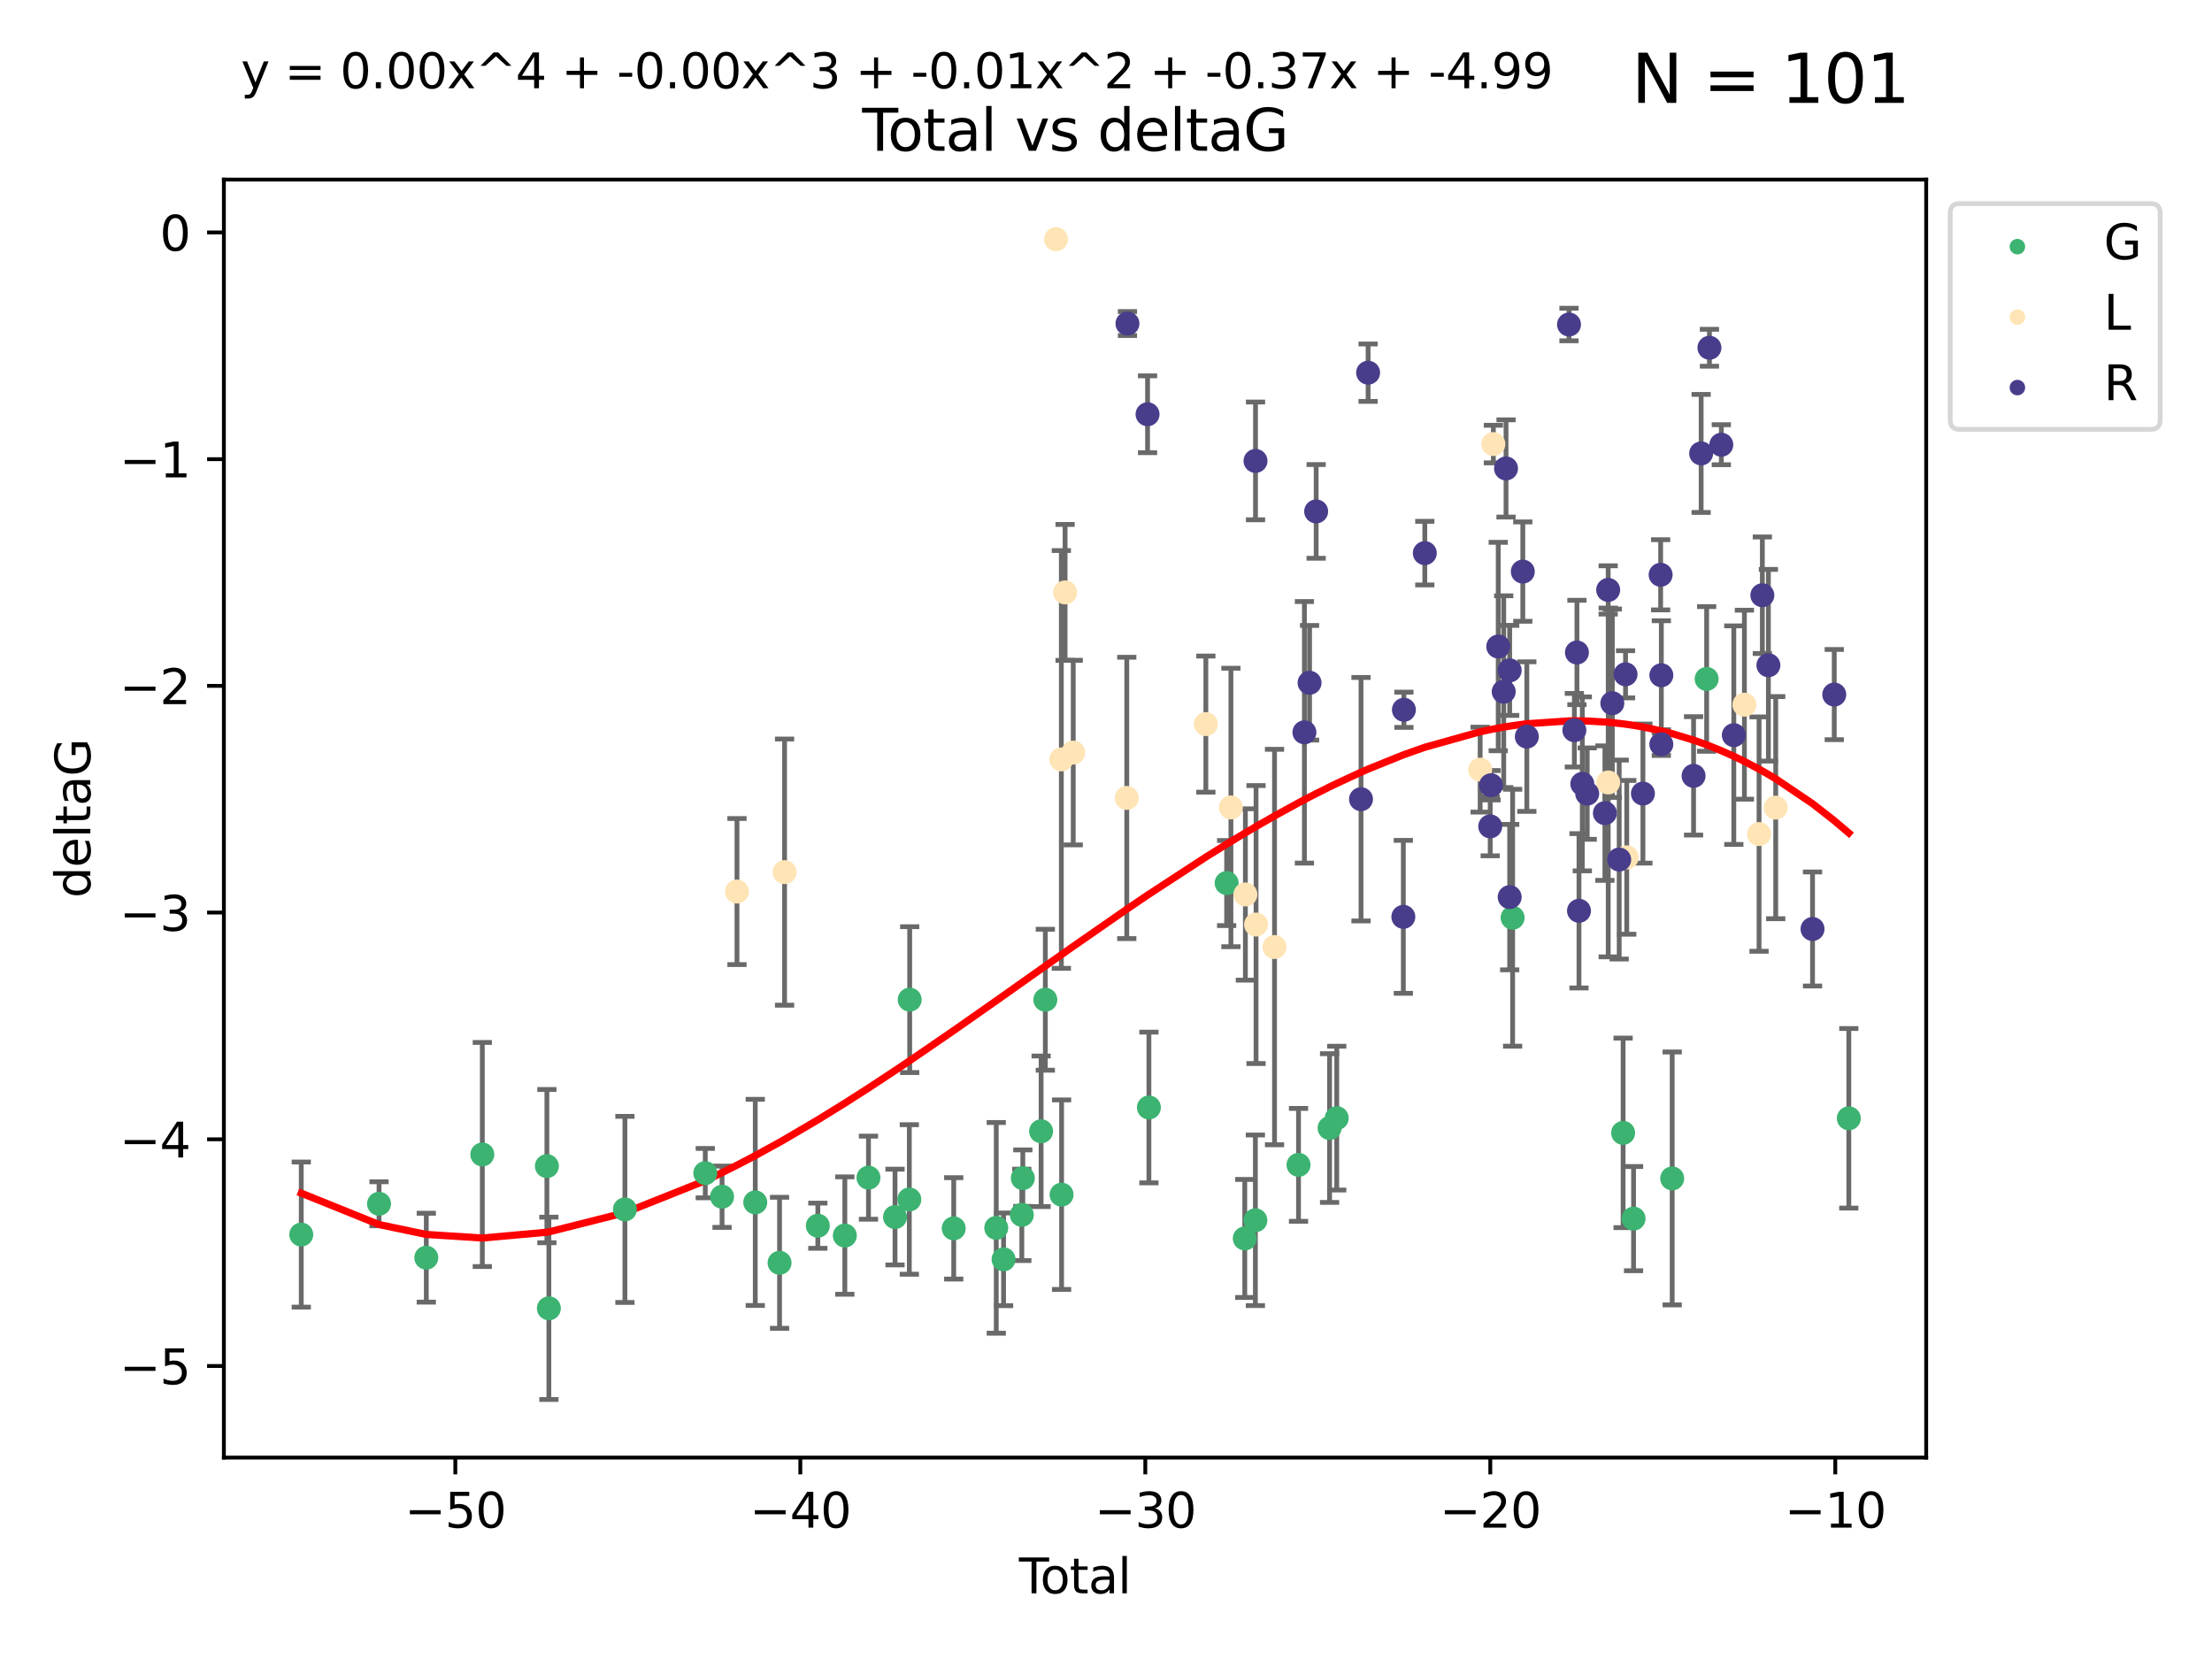<?xml version="1.0" encoding="utf-8" standalone="no"?>
<!DOCTYPE svg PUBLIC "-//W3C//DTD SVG 1.1//EN"
  "http://www.w3.org/Graphics/SVG/1.1/DTD/svg11.dtd">
<svg xmlns:xlink="http://www.w3.org/1999/xlink" width="460.8pt" height="345.6pt" viewBox="0 0 460.8 345.6" xmlns="http://www.w3.org/2000/svg" version="1.1">
 <defs>
  <style type="text/css">*{stroke-linejoin: round; stroke-linecap: butt}</style>
 </defs>
 <g id="figure_1">
  <g id="patch_1">
   <path d="M 0 345.6 
L 460.8 345.6 
L 460.8 0 
L 0 0 
z
" style="fill: #ffffff"/>
  </g>
  <g id="axes_1">
   <g id="patch_2">
    <path d="M 46.64 303.64 
L 401.26 303.64 
L 401.26 37.411 
L 46.64 37.411 
z
" style="fill: #ffffff"/>
   </g>
   <g id="PathCollection_1">
    <defs>
     <path id="m703ffd868b" d="M 0 1.118 
C 0.297 1.118 0.581 1 0.791 0.791 
C 1 0.581 1.118 0.297 1.118 0 
C 1.118 -0.297 1 -0.581 0.791 -0.791 
C 0.581 -1 0.297 -1.118 0 -1.118 
C -0.297 -1.118 -0.581 -1 -0.791 -0.791 
C -1 -0.581 -1.118 -0.297 -1.118 0 
C -1.118 0.297 -1 0.581 -0.791 0.791 
C -0.581 1 -0.297 1.118 0 1.118 
z
" style="stroke: #3cb371"/>
    </defs>
    <g clip-path="url(#p566a330948)">
     <use xlink:href="#m703ffd868b" x="62.759" y="257.182" style="fill: #3cb371; stroke: #3cb371"/>
     <use xlink:href="#m703ffd868b" x="78.96" y="250.768" style="fill: #3cb371; stroke: #3cb371"/>
     <use xlink:href="#m703ffd868b" x="88.805" y="261.999" style="fill: #3cb371; stroke: #3cb371"/>
     <use xlink:href="#m703ffd868b" x="100.475" y="240.501" style="fill: #3cb371; stroke: #3cb371"/>
     <use xlink:href="#m703ffd868b" x="113.926" y="242.922" style="fill: #3cb371; stroke: #3cb371"/>
     <use xlink:href="#m703ffd868b" x="114.341" y="272.546" style="fill: #3cb371; stroke: #3cb371"/>
     <use xlink:href="#m703ffd868b" x="130.182" y="251.943" style="fill: #3cb371; stroke: #3cb371"/>
     <use xlink:href="#m703ffd868b" x="146.922" y="244.382" style="fill: #3cb371; stroke: #3cb371"/>
     <use xlink:href="#m703ffd868b" x="150.418" y="249.3" style="fill: #3cb371; stroke: #3cb371"/>
     <use xlink:href="#m703ffd868b" x="157.336" y="250.479" style="fill: #3cb371; stroke: #3cb371"/>
     <use xlink:href="#m703ffd868b" x="162.396" y="263.065" style="fill: #3cb371; stroke: #3cb371"/>
     <use xlink:href="#m703ffd868b" x="170.369" y="255.34" style="fill: #3cb371; stroke: #3cb371"/>
     <use xlink:href="#m703ffd868b" x="175.995" y="257.388" style="fill: #3cb371; stroke: #3cb371"/>
     <use xlink:href="#m703ffd868b" x="180.92" y="245.332" style="fill: #3cb371; stroke: #3cb371"/>
     <use xlink:href="#m703ffd868b" x="186.45" y="253.533" style="fill: #3cb371; stroke: #3cb371"/>
     <use xlink:href="#m703ffd868b" x="189.429" y="249.871" style="fill: #3cb371; stroke: #3cb371"/>
     <use xlink:href="#m703ffd868b" x="189.507" y="208.243" style="fill: #3cb371; stroke: #3cb371"/>
     <use xlink:href="#m703ffd868b" x="198.678" y="255.891" style="fill: #3cb371; stroke: #3cb371"/>
     <use xlink:href="#m703ffd868b" x="207.539" y="255.787" style="fill: #3cb371; stroke: #3cb371"/>
     <use xlink:href="#m703ffd868b" x="209.063" y="262.342" style="fill: #3cb371; stroke: #3cb371"/>
     <use xlink:href="#m703ffd868b" x="212.864" y="253.075" style="fill: #3cb371; stroke: #3cb371"/>
     <use xlink:href="#m703ffd868b" x="213.072" y="245.425" style="fill: #3cb371; stroke: #3cb371"/>
     <use xlink:href="#m703ffd868b" x="216.882" y="235.668" style="fill: #3cb371; stroke: #3cb371"/>
     <use xlink:href="#m703ffd868b" x="217.762" y="208.261" style="fill: #3cb371; stroke: #3cb371"/>
     <use xlink:href="#m703ffd868b" x="221.148" y="248.867" style="fill: #3cb371; stroke: #3cb371"/>
     <use xlink:href="#m703ffd868b" x="239.339" y="230.71" style="fill: #3cb371; stroke: #3cb371"/>
     <use xlink:href="#m703ffd868b" x="255.533" y="183.956" style="fill: #3cb371; stroke: #3cb371"/>
     <use xlink:href="#m703ffd868b" x="259.309" y="257.991" style="fill: #3cb371; stroke: #3cb371"/>
     <use xlink:href="#m703ffd868b" x="261.52" y="254.21" style="fill: #3cb371; stroke: #3cb371"/>
     <use xlink:href="#m703ffd868b" x="270.506" y="242.66" style="fill: #3cb371; stroke: #3cb371"/>
     <use xlink:href="#m703ffd868b" x="276.974" y="234.993" style="fill: #3cb371; stroke: #3cb371"/>
     <use xlink:href="#m703ffd868b" x="278.466" y="232.924" style="fill: #3cb371; stroke: #3cb371"/>
     <use xlink:href="#m703ffd868b" x="315.106" y="191.178" style="fill: #3cb371; stroke: #3cb371"/>
     <use xlink:href="#m703ffd868b" x="338.124" y="235.999" style="fill: #3cb371; stroke: #3cb371"/>
     <use xlink:href="#m703ffd868b" x="340.301" y="253.86" style="fill: #3cb371; stroke: #3cb371"/>
     <use xlink:href="#m703ffd868b" x="348.347" y="245.49" style="fill: #3cb371; stroke: #3cb371"/>
     <use xlink:href="#m703ffd868b" x="355.525" y="141.433" style="fill: #3cb371; stroke: #3cb371"/>
     <use xlink:href="#m703ffd868b" x="385.141" y="232.96" style="fill: #3cb371; stroke: #3cb371"/>
    </g>
   </g>
   <g id="PathCollection_2">
    <defs>
     <path id="m555740eb5d" d="M 0 1.118 
C 0.297 1.118 0.581 1 0.791 0.791 
C 1 0.581 1.118 0.297 1.118 0 
C 1.118 -0.297 1 -0.581 0.791 -0.791 
C 0.581 -1 0.297 -1.118 0 -1.118 
C -0.297 -1.118 -0.581 -1 -0.791 -0.791 
C -1 -0.581 -1.118 -0.297 -1.118 0 
C -1.118 0.297 -1 0.581 -0.791 0.791 
C -0.581 1 -0.297 1.118 0 1.118 
z
" style="stroke: #ffe4b5"/>
    </defs>
    <g clip-path="url(#p566a330948)">
     <use xlink:href="#m555740eb5d" x="153.524" y="185.725" style="fill: #ffe4b5; stroke: #ffe4b5"/>
     <use xlink:href="#m555740eb5d" x="163.442" y="181.675" style="fill: #ffe4b5; stroke: #ffe4b5"/>
     <use xlink:href="#m555740eb5d" x="219.992" y="49.825" style="fill: #ffe4b5; stroke: #ffe4b5"/>
     <use xlink:href="#m555740eb5d" x="221.096" y="158.203" style="fill: #ffe4b5; stroke: #ffe4b5"/>
     <use xlink:href="#m555740eb5d" x="221.878" y="123.412" style="fill: #ffe4b5; stroke: #ffe4b5"/>
     <use xlink:href="#m555740eb5d" x="223.574" y="156.779" style="fill: #ffe4b5; stroke: #ffe4b5"/>
     <use xlink:href="#m555740eb5d" x="234.727" y="166.226" style="fill: #ffe4b5; stroke: #ffe4b5"/>
     <use xlink:href="#m555740eb5d" x="251.201" y="150.844" style="fill: #ffe4b5; stroke: #ffe4b5"/>
     <use xlink:href="#m555740eb5d" x="256.424" y="168.208" style="fill: #ffe4b5; stroke: #ffe4b5"/>
     <use xlink:href="#m555740eb5d" x="259.437" y="186.336" style="fill: #ffe4b5; stroke: #ffe4b5"/>
     <use xlink:href="#m555740eb5d" x="261.657" y="192.599" style="fill: #ffe4b5; stroke: #ffe4b5"/>
     <use xlink:href="#m555740eb5d" x="265.507" y="197.283" style="fill: #ffe4b5; stroke: #ffe4b5"/>
     <use xlink:href="#m555740eb5d" x="308.343" y="160.331" style="fill: #ffe4b5; stroke: #ffe4b5"/>
     <use xlink:href="#m555740eb5d" x="311.096" y="92.507" style="fill: #ffe4b5; stroke: #ffe4b5"/>
     <use xlink:href="#m555740eb5d" x="335.021" y="163" style="fill: #ffe4b5; stroke: #ffe4b5"/>
     <use xlink:href="#m555740eb5d" x="338.881" y="178.6" style="fill: #ffe4b5; stroke: #ffe4b5"/>
     <use xlink:href="#m555740eb5d" x="363.392" y="146.798" style="fill: #ffe4b5; stroke: #ffe4b5"/>
     <use xlink:href="#m555740eb5d" x="366.443" y="173.755" style="fill: #ffe4b5; stroke: #ffe4b5"/>
     <use xlink:href="#m555740eb5d" x="369.914" y="168.247" style="fill: #ffe4b5; stroke: #ffe4b5"/>
    </g>
   </g>
   <g id="PathCollection_3">
    <defs>
     <path id="m4e83f8e142" d="M 0 1.118 
C 0.297 1.118 0.581 1 0.791 0.791 
C 1 0.581 1.118 0.297 1.118 0 
C 1.118 -0.297 1 -0.581 0.791 -0.791 
C 0.581 -1 0.297 -1.118 0 -1.118 
C -0.297 -1.118 -0.581 -1 -0.791 -0.791 
C -1 -0.581 -1.118 -0.297 -1.118 0 
C -1.118 0.297 -1 0.581 -0.791 0.791 
C -0.581 1 -0.297 1.118 0 1.118 
z
" style="stroke: #483d8b"/>
    </defs>
    <g clip-path="url(#p566a330948)">
     <use xlink:href="#m4e83f8e142" x="234.87" y="67.402" style="fill: #483d8b; stroke: #483d8b"/>
     <use xlink:href="#m4e83f8e142" x="239.057" y="86.297" style="fill: #483d8b; stroke: #483d8b"/>
     <use xlink:href="#m4e83f8e142" x="261.547" y="96.017" style="fill: #483d8b; stroke: #483d8b"/>
     <use xlink:href="#m4e83f8e142" x="271.734" y="152.556" style="fill: #483d8b; stroke: #483d8b"/>
     <use xlink:href="#m4e83f8e142" x="272.806" y="142.234" style="fill: #483d8b; stroke: #483d8b"/>
     <use xlink:href="#m4e83f8e142" x="274.179" y="106.539" style="fill: #483d8b; stroke: #483d8b"/>
     <use xlink:href="#m4e83f8e142" x="283.523" y="166.485" style="fill: #483d8b; stroke: #483d8b"/>
     <use xlink:href="#m4e83f8e142" x="285.001" y="77.635" style="fill: #483d8b; stroke: #483d8b"/>
     <use xlink:href="#m4e83f8e142" x="292.342" y="190.994" style="fill: #483d8b; stroke: #483d8b"/>
     <use xlink:href="#m4e83f8e142" x="292.46" y="147.86" style="fill: #483d8b; stroke: #483d8b"/>
     <use xlink:href="#m4e83f8e142" x="296.812" y="115.228" style="fill: #483d8b; stroke: #483d8b"/>
     <use xlink:href="#m4e83f8e142" x="310.44" y="172.149" style="fill: #483d8b; stroke: #483d8b"/>
     <use xlink:href="#m4e83f8e142" x="310.611" y="163.58" style="fill: #483d8b; stroke: #483d8b"/>
     <use xlink:href="#m4e83f8e142" x="312.111" y="134.683" style="fill: #483d8b; stroke: #483d8b"/>
     <use xlink:href="#m4e83f8e142" x="313.252" y="144.087" style="fill: #483d8b; stroke: #483d8b"/>
     <use xlink:href="#m4e83f8e142" x="313.734" y="97.586" style="fill: #483d8b; stroke: #483d8b"/>
     <use xlink:href="#m4e83f8e142" x="314.492" y="139.652" style="fill: #483d8b; stroke: #483d8b"/>
     <use xlink:href="#m4e83f8e142" x="314.494" y="186.886" style="fill: #483d8b; stroke: #483d8b"/>
     <use xlink:href="#m4e83f8e142" x="317.228" y="119.074" style="fill: #483d8b; stroke: #483d8b"/>
     <use xlink:href="#m4e83f8e142" x="318.065" y="153.445" style="fill: #483d8b; stroke: #483d8b"/>
     <use xlink:href="#m4e83f8e142" x="326.852" y="67.603" style="fill: #483d8b; stroke: #483d8b"/>
     <use xlink:href="#m4e83f8e142" x="327.967" y="152.116" style="fill: #483d8b; stroke: #483d8b"/>
     <use xlink:href="#m4e83f8e142" x="328.504" y="135.925" style="fill: #483d8b; stroke: #483d8b"/>
     <use xlink:href="#m4e83f8e142" x="328.933" y="189.737" style="fill: #483d8b; stroke: #483d8b"/>
     <use xlink:href="#m4e83f8e142" x="329.623" y="163.295" style="fill: #483d8b; stroke: #483d8b"/>
     <use xlink:href="#m4e83f8e142" x="330.645" y="165.325" style="fill: #483d8b; stroke: #483d8b"/>
     <use xlink:href="#m4e83f8e142" x="334.331" y="169.389" style="fill: #483d8b; stroke: #483d8b"/>
     <use xlink:href="#m4e83f8e142" x="335.013" y="122.892" style="fill: #483d8b; stroke: #483d8b"/>
     <use xlink:href="#m4e83f8e142" x="335.876" y="146.492" style="fill: #483d8b; stroke: #483d8b"/>
     <use xlink:href="#m4e83f8e142" x="337.307" y="179.06" style="fill: #483d8b; stroke: #483d8b"/>
     <use xlink:href="#m4e83f8e142" x="338.63" y="140.469" style="fill: #483d8b; stroke: #483d8b"/>
     <use xlink:href="#m4e83f8e142" x="342.251" y="165.316" style="fill: #483d8b; stroke: #483d8b"/>
     <use xlink:href="#m4e83f8e142" x="345.941" y="119.738" style="fill: #483d8b; stroke: #483d8b"/>
     <use xlink:href="#m4e83f8e142" x="346.086" y="155.045" style="fill: #483d8b; stroke: #483d8b"/>
     <use xlink:href="#m4e83f8e142" x="346.087" y="140.667" style="fill: #483d8b; stroke: #483d8b"/>
     <use xlink:href="#m4e83f8e142" x="352.802" y="161.626" style="fill: #483d8b; stroke: #483d8b"/>
     <use xlink:href="#m4e83f8e142" x="354.38" y="94.457" style="fill: #483d8b; stroke: #483d8b"/>
     <use xlink:href="#m4e83f8e142" x="356.107" y="72.443" style="fill: #483d8b; stroke: #483d8b"/>
     <use xlink:href="#m4e83f8e142" x="358.582" y="92.644" style="fill: #483d8b; stroke: #483d8b"/>
     <use xlink:href="#m4e83f8e142" x="361.185" y="153.144" style="fill: #483d8b; stroke: #483d8b"/>
     <use xlink:href="#m4e83f8e142" x="367.128" y="123.998" style="fill: #483d8b; stroke: #483d8b"/>
     <use xlink:href="#m4e83f8e142" x="368.389" y="138.582" style="fill: #483d8b; stroke: #483d8b"/>
     <use xlink:href="#m4e83f8e142" x="377.584" y="193.524" style="fill: #483d8b; stroke: #483d8b"/>
     <use xlink:href="#m4e83f8e142" x="382.111" y="144.69" style="fill: #483d8b; stroke: #483d8b"/>
    </g>
   </g>
   <g id="matplotlib.axis_1">
    <g id="xtick_1">
     <g id="line2d_1">
      <defs>
       <path id="mafb0a2e263" d="M 0 0 
L 0 3.5 
" style="stroke: #000000; stroke-width: 0.8"/>
      </defs>
      <g>
       <use xlink:href="#mafb0a2e263" x="94.853" y="303.64" style="stroke: #000000; stroke-width: 0.8"/>
      </g>
     </g>
     <g id="text_1">
      <!-- −50 -->
      <g transform="translate(84.301 318.238)scale(0.1 -0.1)">
       <defs>
        <path id="DejaVuSans-2212" d="M 678 2272 
L 4684 2272 
L 4684 1741 
L 678 1741 
L 678 2272 
z
" transform="scale(0.016)"/>
        <path id="DejaVuSans-35" d="M 691 4666 
L 3169 4666 
L 3169 4134 
L 1269 4134 
L 1269 2991 
Q 1406 3038 1543 3061 
Q 1681 3084 1819 3084 
Q 2600 3084 3056 2656 
Q 3513 2228 3513 1497 
Q 3513 744 3044 326 
Q 2575 -91 1722 -91 
Q 1428 -91 1123 -41 
Q 819 9 494 109 
L 494 744 
Q 775 591 1075 516 
Q 1375 441 1709 441 
Q 2250 441 2565 725 
Q 2881 1009 2881 1497 
Q 2881 1984 2565 2268 
Q 2250 2553 1709 2553 
Q 1456 2553 1204 2497 
Q 953 2441 691 2322 
L 691 4666 
z
" transform="scale(0.016)"/>
        <path id="DejaVuSans-30" d="M 2034 4250 
Q 1547 4250 1301 3770 
Q 1056 3291 1056 2328 
Q 1056 1369 1301 889 
Q 1547 409 2034 409 
Q 2525 409 2770 889 
Q 3016 1369 3016 2328 
Q 3016 3291 2770 3770 
Q 2525 4250 2034 4250 
z
M 2034 4750 
Q 2819 4750 3233 4129 
Q 3647 3509 3647 2328 
Q 3647 1150 3233 529 
Q 2819 -91 2034 -91 
Q 1250 -91 836 529 
Q 422 1150 422 2328 
Q 422 3509 836 4129 
Q 1250 4750 2034 4750 
z
" transform="scale(0.016)"/>
       </defs>
       <use xlink:href="#DejaVuSans-2212"/>
       <use xlink:href="#DejaVuSans-35" x="83.789"/>
       <use xlink:href="#DejaVuSans-30" x="147.412"/>
      </g>
     </g>
    </g>
    <g id="xtick_2">
     <g id="line2d_2">
      <g>
       <use xlink:href="#mafb0a2e263" x="166.721" y="303.64" style="stroke: #000000; stroke-width: 0.8"/>
      </g>
     </g>
     <g id="text_2">
      <!-- −40 -->
      <g transform="translate(156.168 318.238)scale(0.1 -0.1)">
       <defs>
        <path id="DejaVuSans-34" d="M 2419 4116 
L 825 1625 
L 2419 1625 
L 2419 4116 
z
M 2253 4666 
L 3047 4666 
L 3047 1625 
L 3713 1625 
L 3713 1100 
L 3047 1100 
L 3047 0 
L 2419 0 
L 2419 1100 
L 313 1100 
L 313 1709 
L 2253 4666 
z
" transform="scale(0.016)"/>
       </defs>
       <use xlink:href="#DejaVuSans-2212"/>
       <use xlink:href="#DejaVuSans-34" x="83.789"/>
       <use xlink:href="#DejaVuSans-30" x="147.412"/>
      </g>
     </g>
    </g>
    <g id="xtick_3">
     <g id="line2d_3">
      <g>
       <use xlink:href="#mafb0a2e263" x="238.588" y="303.64" style="stroke: #000000; stroke-width: 0.8"/>
      </g>
     </g>
     <g id="text_3">
      <!-- −30 -->
      <g transform="translate(228.036 318.238)scale(0.1 -0.1)">
       <defs>
        <path id="DejaVuSans-33" d="M 2597 2516 
Q 3050 2419 3304 2112 
Q 3559 1806 3559 1356 
Q 3559 666 3084 287 
Q 2609 -91 1734 -91 
Q 1441 -91 1130 -33 
Q 819 25 488 141 
L 488 750 
Q 750 597 1062 519 
Q 1375 441 1716 441 
Q 2309 441 2620 675 
Q 2931 909 2931 1356 
Q 2931 1769 2642 2001 
Q 2353 2234 1838 2234 
L 1294 2234 
L 1294 2753 
L 1863 2753 
Q 2328 2753 2575 2939 
Q 2822 3125 2822 3475 
Q 2822 3834 2567 4026 
Q 2313 4219 1838 4219 
Q 1578 4219 1281 4162 
Q 984 4106 628 3988 
L 628 4550 
Q 988 4650 1302 4700 
Q 1616 4750 1894 4750 
Q 2613 4750 3031 4423 
Q 3450 4097 3450 3541 
Q 3450 3153 3228 2886 
Q 3006 2619 2597 2516 
z
" transform="scale(0.016)"/>
       </defs>
       <use xlink:href="#DejaVuSans-2212"/>
       <use xlink:href="#DejaVuSans-33" x="83.789"/>
       <use xlink:href="#DejaVuSans-30" x="147.412"/>
      </g>
     </g>
    </g>
    <g id="xtick_4">
     <g id="line2d_4">
      <g>
       <use xlink:href="#mafb0a2e263" x="310.456" y="303.64" style="stroke: #000000; stroke-width: 0.8"/>
      </g>
     </g>
     <g id="text_4">
      <!-- −20 -->
      <g transform="translate(299.904 318.238)scale(0.1 -0.1)">
       <defs>
        <path id="DejaVuSans-32" d="M 1228 531 
L 3431 531 
L 3431 0 
L 469 0 
L 469 531 
Q 828 903 1448 1529 
Q 2069 2156 2228 2338 
Q 2531 2678 2651 2914 
Q 2772 3150 2772 3378 
Q 2772 3750 2511 3984 
Q 2250 4219 1831 4219 
Q 1534 4219 1204 4116 
Q 875 4013 500 3803 
L 500 4441 
Q 881 4594 1212 4672 
Q 1544 4750 1819 4750 
Q 2544 4750 2975 4387 
Q 3406 4025 3406 3419 
Q 3406 3131 3298 2873 
Q 3191 2616 2906 2266 
Q 2828 2175 2409 1742 
Q 1991 1309 1228 531 
z
" transform="scale(0.016)"/>
       </defs>
       <use xlink:href="#DejaVuSans-2212"/>
       <use xlink:href="#DejaVuSans-32" x="83.789"/>
       <use xlink:href="#DejaVuSans-30" x="147.412"/>
      </g>
     </g>
    </g>
    <g id="xtick_5">
     <g id="line2d_5">
      <g>
       <use xlink:href="#mafb0a2e263" x="382.324" y="303.64" style="stroke: #000000; stroke-width: 0.8"/>
      </g>
     </g>
     <g id="text_5">
      <!-- −10 -->
      <g transform="translate(371.771 318.238)scale(0.1 -0.1)">
       <defs>
        <path id="DejaVuSans-31" d="M 794 531 
L 1825 531 
L 1825 4091 
L 703 3866 
L 703 4441 
L 1819 4666 
L 2450 4666 
L 2450 531 
L 3481 531 
L 3481 0 
L 794 0 
L 794 531 
z
" transform="scale(0.016)"/>
       </defs>
       <use xlink:href="#DejaVuSans-2212"/>
       <use xlink:href="#DejaVuSans-31" x="83.789"/>
       <use xlink:href="#DejaVuSans-30" x="147.412"/>
      </g>
     </g>
    </g>
    <g id="text_6">
     <!-- Total -->
     <g transform="translate(212.273 331.917)scale(0.1 -0.1)">
      <defs>
       <path id="DejaVuSans-54" d="M -19 4666 
L 3928 4666 
L 3928 4134 
L 2272 4134 
L 2272 0 
L 1638 0 
L 1638 4134 
L -19 4134 
L -19 4666 
z
" transform="scale(0.016)"/>
       <path id="DejaVuSans-6f" d="M 1959 3097 
Q 1497 3097 1228 2736 
Q 959 2375 959 1747 
Q 959 1119 1226 758 
Q 1494 397 1959 397 
Q 2419 397 2687 759 
Q 2956 1122 2956 1747 
Q 2956 2369 2687 2733 
Q 2419 3097 1959 3097 
z
M 1959 3584 
Q 2709 3584 3137 3096 
Q 3566 2609 3566 1747 
Q 3566 888 3137 398 
Q 2709 -91 1959 -91 
Q 1206 -91 779 398 
Q 353 888 353 1747 
Q 353 2609 779 3096 
Q 1206 3584 1959 3584 
z
" transform="scale(0.016)"/>
       <path id="DejaVuSans-74" d="M 1172 4494 
L 1172 3500 
L 2356 3500 
L 2356 3053 
L 1172 3053 
L 1172 1153 
Q 1172 725 1289 603 
Q 1406 481 1766 481 
L 2356 481 
L 2356 0 
L 1766 0 
Q 1100 0 847 248 
Q 594 497 594 1153 
L 594 3053 
L 172 3053 
L 172 3500 
L 594 3500 
L 594 4494 
L 1172 4494 
z
" transform="scale(0.016)"/>
       <path id="DejaVuSans-61" d="M 2194 1759 
Q 1497 1759 1228 1600 
Q 959 1441 959 1056 
Q 959 750 1161 570 
Q 1363 391 1709 391 
Q 2188 391 2477 730 
Q 2766 1069 2766 1631 
L 2766 1759 
L 2194 1759 
z
M 3341 1997 
L 3341 0 
L 2766 0 
L 2766 531 
Q 2569 213 2275 61 
Q 1981 -91 1556 -91 
Q 1019 -91 701 211 
Q 384 513 384 1019 
Q 384 1609 779 1909 
Q 1175 2209 1959 2209 
L 2766 2209 
L 2766 2266 
Q 2766 2663 2505 2880 
Q 2244 3097 1772 3097 
Q 1472 3097 1187 3025 
Q 903 2953 641 2809 
L 641 3341 
Q 956 3463 1253 3523 
Q 1550 3584 1831 3584 
Q 2591 3584 2966 3190 
Q 3341 2797 3341 1997 
z
" transform="scale(0.016)"/>
       <path id="DejaVuSans-6c" d="M 603 4863 
L 1178 4863 
L 1178 0 
L 603 0 
L 603 4863 
z
" transform="scale(0.016)"/>
      </defs>
      <use xlink:href="#DejaVuSans-54"/>
      <use xlink:href="#DejaVuSans-6f" x="44.084"/>
      <use xlink:href="#DejaVuSans-74" x="105.266"/>
      <use xlink:href="#DejaVuSans-61" x="144.475"/>
      <use xlink:href="#DejaVuSans-6c" x="205.754"/>
     </g>
    </g>
   </g>
   <g id="matplotlib.axis_2">
    <g id="ytick_1">
     <g id="line2d_6">
      <defs>
       <path id="mdd8f5dbd28" d="M 0 0 
L -3.5 0 
" style="stroke: #000000; stroke-width: 0.8"/>
      </defs>
      <g>
       <use xlink:href="#mdd8f5dbd28" x="46.64" y="284.56" style="stroke: #000000; stroke-width: 0.8"/>
      </g>
     </g>
     <g id="text_7">
      <!-- −5 -->
      <g transform="translate(24.898 288.36)scale(0.1 -0.1)">
       <use xlink:href="#DejaVuSans-2212"/>
       <use xlink:href="#DejaVuSans-35" x="83.789"/>
      </g>
     </g>
    </g>
    <g id="ytick_2">
     <g id="line2d_7">
      <g>
       <use xlink:href="#mdd8f5dbd28" x="46.64" y="237.333" style="stroke: #000000; stroke-width: 0.8"/>
      </g>
     </g>
     <g id="text_8">
      <!-- −4 -->
      <g transform="translate(24.898 241.132)scale(0.1 -0.1)">
       <use xlink:href="#DejaVuSans-2212"/>
       <use xlink:href="#DejaVuSans-34" x="83.789"/>
      </g>
     </g>
    </g>
    <g id="ytick_3">
     <g id="line2d_8">
      <g>
       <use xlink:href="#mdd8f5dbd28" x="46.64" y="190.106" style="stroke: #000000; stroke-width: 0.8"/>
      </g>
     </g>
     <g id="text_9">
      <!-- −3 -->
      <g transform="translate(24.898 193.905)scale(0.1 -0.1)">
       <use xlink:href="#DejaVuSans-2212"/>
       <use xlink:href="#DejaVuSans-33" x="83.789"/>
      </g>
     </g>
    </g>
    <g id="ytick_4">
     <g id="line2d_9">
      <g>
       <use xlink:href="#mdd8f5dbd28" x="46.64" y="142.878" style="stroke: #000000; stroke-width: 0.8"/>
      </g>
     </g>
     <g id="text_10">
      <!-- −2 -->
      <g transform="translate(24.898 146.677)scale(0.1 -0.1)">
       <use xlink:href="#DejaVuSans-2212"/>
       <use xlink:href="#DejaVuSans-32" x="83.789"/>
      </g>
     </g>
    </g>
    <g id="ytick_5">
     <g id="line2d_10">
      <g>
       <use xlink:href="#mdd8f5dbd28" x="46.64" y="95.651" style="stroke: #000000; stroke-width: 0.8"/>
      </g>
     </g>
     <g id="text_11">
      <!-- −1 -->
      <g transform="translate(24.898 99.45)scale(0.1 -0.1)">
       <use xlink:href="#DejaVuSans-2212"/>
       <use xlink:href="#DejaVuSans-31" x="83.789"/>
      </g>
     </g>
    </g>
    <g id="ytick_6">
     <g id="line2d_11">
      <g>
       <use xlink:href="#mdd8f5dbd28" x="46.64" y="48.423" style="stroke: #000000; stroke-width: 0.8"/>
      </g>
     </g>
     <g id="text_12">
      <!-- 0 -->
      <g transform="translate(33.278 52.223)scale(0.1 -0.1)">
       <use xlink:href="#DejaVuSans-30"/>
      </g>
     </g>
    </g>
    <g id="text_13">
     <!-- deltaG -->
     <g transform="translate(18.818 187.064)rotate(-90)scale(0.1 -0.1)">
      <defs>
       <path id="DejaVuSans-64" d="M 2906 2969 
L 2906 4863 
L 3481 4863 
L 3481 0 
L 2906 0 
L 2906 525 
Q 2725 213 2448 61 
Q 2172 -91 1784 -91 
Q 1150 -91 751 415 
Q 353 922 353 1747 
Q 353 2572 751 3078 
Q 1150 3584 1784 3584 
Q 2172 3584 2448 3432 
Q 2725 3281 2906 2969 
z
M 947 1747 
Q 947 1113 1208 752 
Q 1469 391 1925 391 
Q 2381 391 2643 752 
Q 2906 1113 2906 1747 
Q 2906 2381 2643 2742 
Q 2381 3103 1925 3103 
Q 1469 3103 1208 2742 
Q 947 2381 947 1747 
z
" transform="scale(0.016)"/>
       <path id="DejaVuSans-65" d="M 3597 1894 
L 3597 1613 
L 953 1613 
Q 991 1019 1311 708 
Q 1631 397 2203 397 
Q 2534 397 2845 478 
Q 3156 559 3463 722 
L 3463 178 
Q 3153 47 2828 -22 
Q 2503 -91 2169 -91 
Q 1331 -91 842 396 
Q 353 884 353 1716 
Q 353 2575 817 3079 
Q 1281 3584 2069 3584 
Q 2775 3584 3186 3129 
Q 3597 2675 3597 1894 
z
M 3022 2063 
Q 3016 2534 2758 2815 
Q 2500 3097 2075 3097 
Q 1594 3097 1305 2825 
Q 1016 2553 972 2059 
L 3022 2063 
z
" transform="scale(0.016)"/>
       <path id="DejaVuSans-47" d="M 3809 666 
L 3809 1919 
L 2778 1919 
L 2778 2438 
L 4434 2438 
L 4434 434 
Q 4069 175 3628 42 
Q 3188 -91 2688 -91 
Q 1594 -91 976 548 
Q 359 1188 359 2328 
Q 359 3472 976 4111 
Q 1594 4750 2688 4750 
Q 3144 4750 3555 4637 
Q 3966 4525 4313 4306 
L 4313 3634 
Q 3963 3931 3569 4081 
Q 3175 4231 2741 4231 
Q 1884 4231 1454 3753 
Q 1025 3275 1025 2328 
Q 1025 1384 1454 906 
Q 1884 428 2741 428 
Q 3075 428 3337 486 
Q 3600 544 3809 666 
z
" transform="scale(0.016)"/>
      </defs>
      <use xlink:href="#DejaVuSans-64"/>
      <use xlink:href="#DejaVuSans-65" x="63.477"/>
      <use xlink:href="#DejaVuSans-6c" x="125"/>
      <use xlink:href="#DejaVuSans-74" x="152.783"/>
      <use xlink:href="#DejaVuSans-61" x="191.992"/>
      <use xlink:href="#DejaVuSans-47" x="253.271"/>
     </g>
    </g>
   </g>
   <g id="LineCollection_1">
    <path d="M 62.759 272.296 
L 62.759 242.068 
" clip-path="url(#p566a330948)" style="fill: none; stroke: #696969"/>
    <path d="M 78.96 255.351 
L 78.96 246.184 
" clip-path="url(#p566a330948)" style="fill: none; stroke: #696969"/>
    <path d="M 88.805 271.258 
L 88.805 252.74 
" clip-path="url(#p566a330948)" style="fill: none; stroke: #696969"/>
    <path d="M 100.475 263.84 
L 100.475 217.163 
" clip-path="url(#p566a330948)" style="fill: none; stroke: #696969"/>
    <path d="M 113.926 258.884 
L 113.926 226.961 
" clip-path="url(#p566a330948)" style="fill: none; stroke: #696969"/>
    <path d="M 114.341 291.539 
L 114.341 253.554 
" clip-path="url(#p566a330948)" style="fill: none; stroke: #696969"/>
    <path d="M 130.182 271.328 
L 130.182 232.557 
" clip-path="url(#p566a330948)" style="fill: none; stroke: #696969"/>
    <path d="M 146.922 249.527 
L 146.922 239.237 
" clip-path="url(#p566a330948)" style="fill: none; stroke: #696969"/>
    <path d="M 150.418 255.687 
L 150.418 242.912 
" clip-path="url(#p566a330948)" style="fill: none; stroke: #696969"/>
    <path d="M 157.336 271.953 
L 157.336 229.006 
" clip-path="url(#p566a330948)" style="fill: none; stroke: #696969"/>
    <path d="M 162.396 276.714 
L 162.396 249.415 
" clip-path="url(#p566a330948)" style="fill: none; stroke: #696969"/>
    <path d="M 170.369 260.046 
L 170.369 250.634 
" clip-path="url(#p566a330948)" style="fill: none; stroke: #696969"/>
    <path d="M 175.995 269.616 
L 175.995 245.16 
" clip-path="url(#p566a330948)" style="fill: none; stroke: #696969"/>
    <path d="M 180.92 253.984 
L 180.92 236.68 
" clip-path="url(#p566a330948)" style="fill: none; stroke: #696969"/>
    <path d="M 186.45 263.506 
L 186.45 243.559 
" clip-path="url(#p566a330948)" style="fill: none; stroke: #696969"/>
    <path d="M 189.429 265.445 
L 189.429 234.297 
" clip-path="url(#p566a330948)" style="fill: none; stroke: #696969"/>
    <path d="M 189.507 223.434 
L 189.507 193.052 
" clip-path="url(#p566a330948)" style="fill: none; stroke: #696969"/>
    <path d="M 198.678 266.454 
L 198.678 245.329 
" clip-path="url(#p566a330948)" style="fill: none; stroke: #696969"/>
    <path d="M 207.539 277.735 
L 207.539 233.84 
" clip-path="url(#p566a330948)" style="fill: none; stroke: #696969"/>
    <path d="M 209.063 272.002 
L 209.063 252.682 
" clip-path="url(#p566a330948)" style="fill: none; stroke: #696969"/>
    <path d="M 212.864 262.599 
L 212.864 243.552 
" clip-path="url(#p566a330948)" style="fill: none; stroke: #696969"/>
    <path d="M 213.072 251.305 
L 213.072 239.545 
" clip-path="url(#p566a330948)" style="fill: none; stroke: #696969"/>
    <path d="M 216.882 251.35 
L 216.882 219.987 
" clip-path="url(#p566a330948)" style="fill: none; stroke: #696969"/>
    <path d="M 217.762 222.943 
L 217.762 193.58 
" clip-path="url(#p566a330948)" style="fill: none; stroke: #696969"/>
    <path d="M 221.148 268.609 
L 221.148 229.125 
" clip-path="url(#p566a330948)" style="fill: none; stroke: #696969"/>
    <path d="M 239.339 246.412 
L 239.339 215.007 
" clip-path="url(#p566a330948)" style="fill: none; stroke: #696969"/>
    <path d="M 255.533 192.814 
L 255.533 175.098 
" clip-path="url(#p566a330948)" style="fill: none; stroke: #696969"/>
    <path d="M 259.309 270.285 
L 259.309 245.697 
" clip-path="url(#p566a330948)" style="fill: none; stroke: #696969"/>
    <path d="M 261.52 271.98 
L 261.52 236.439 
" clip-path="url(#p566a330948)" style="fill: none; stroke: #696969"/>
    <path d="M 270.506 254.419 
L 270.506 230.902 
" clip-path="url(#p566a330948)" style="fill: none; stroke: #696969"/>
    <path d="M 276.974 250.487 
L 276.974 219.499 
" clip-path="url(#p566a330948)" style="fill: none; stroke: #696969"/>
    <path d="M 278.466 247.9 
L 278.466 217.947 
" clip-path="url(#p566a330948)" style="fill: none; stroke: #696969"/>
    <path d="M 315.106 217.938 
L 315.106 164.418 
" clip-path="url(#p566a330948)" style="fill: none; stroke: #696969"/>
    <path d="M 338.124 255.74 
L 338.124 216.257 
" clip-path="url(#p566a330948)" style="fill: none; stroke: #696969"/>
    <path d="M 340.301 264.71 
L 340.301 243.009 
" clip-path="url(#p566a330948)" style="fill: none; stroke: #696969"/>
    <path d="M 348.347 271.836 
L 348.347 219.145 
" clip-path="url(#p566a330948)" style="fill: none; stroke: #696969"/>
    <path d="M 355.525 156.5 
L 355.525 126.366 
" clip-path="url(#p566a330948)" style="fill: none; stroke: #696969"/>
    <path d="M 385.141 251.662 
L 385.141 214.257 
" clip-path="url(#p566a330948)" style="fill: none; stroke: #696969"/>
   </g>
   <g id="line2d_12">
    <defs>
     <path id="m56680647ac" d="M 2 0 
L -2 -0 
" style="stroke: #696969"/>
    </defs>
    <g clip-path="url(#p566a330948)">
     <use xlink:href="#m56680647ac" x="62.759" y="272.296" style="fill: #696969; stroke: #696969"/>
     <use xlink:href="#m56680647ac" x="78.96" y="255.351" style="fill: #696969; stroke: #696969"/>
     <use xlink:href="#m56680647ac" x="88.805" y="271.258" style="fill: #696969; stroke: #696969"/>
     <use xlink:href="#m56680647ac" x="100.475" y="263.84" style="fill: #696969; stroke: #696969"/>
     <use xlink:href="#m56680647ac" x="113.926" y="258.884" style="fill: #696969; stroke: #696969"/>
     <use xlink:href="#m56680647ac" x="114.341" y="291.539" style="fill: #696969; stroke: #696969"/>
     <use xlink:href="#m56680647ac" x="130.182" y="271.328" style="fill: #696969; stroke: #696969"/>
     <use xlink:href="#m56680647ac" x="146.922" y="249.527" style="fill: #696969; stroke: #696969"/>
     <use xlink:href="#m56680647ac" x="150.418" y="255.687" style="fill: #696969; stroke: #696969"/>
     <use xlink:href="#m56680647ac" x="157.336" y="271.953" style="fill: #696969; stroke: #696969"/>
     <use xlink:href="#m56680647ac" x="162.396" y="276.714" style="fill: #696969; stroke: #696969"/>
     <use xlink:href="#m56680647ac" x="170.369" y="260.046" style="fill: #696969; stroke: #696969"/>
     <use xlink:href="#m56680647ac" x="175.995" y="269.616" style="fill: #696969; stroke: #696969"/>
     <use xlink:href="#m56680647ac" x="180.92" y="253.984" style="fill: #696969; stroke: #696969"/>
     <use xlink:href="#m56680647ac" x="186.45" y="263.506" style="fill: #696969; stroke: #696969"/>
     <use xlink:href="#m56680647ac" x="189.429" y="265.445" style="fill: #696969; stroke: #696969"/>
     <use xlink:href="#m56680647ac" x="189.507" y="223.434" style="fill: #696969; stroke: #696969"/>
     <use xlink:href="#m56680647ac" x="198.678" y="266.454" style="fill: #696969; stroke: #696969"/>
     <use xlink:href="#m56680647ac" x="207.539" y="277.735" style="fill: #696969; stroke: #696969"/>
     <use xlink:href="#m56680647ac" x="209.063" y="272.002" style="fill: #696969; stroke: #696969"/>
     <use xlink:href="#m56680647ac" x="212.864" y="262.599" style="fill: #696969; stroke: #696969"/>
     <use xlink:href="#m56680647ac" x="213.072" y="251.305" style="fill: #696969; stroke: #696969"/>
     <use xlink:href="#m56680647ac" x="216.882" y="251.35" style="fill: #696969; stroke: #696969"/>
     <use xlink:href="#m56680647ac" x="217.762" y="222.943" style="fill: #696969; stroke: #696969"/>
     <use xlink:href="#m56680647ac" x="221.148" y="268.609" style="fill: #696969; stroke: #696969"/>
     <use xlink:href="#m56680647ac" x="239.339" y="246.412" style="fill: #696969; stroke: #696969"/>
     <use xlink:href="#m56680647ac" x="255.533" y="192.814" style="fill: #696969; stroke: #696969"/>
     <use xlink:href="#m56680647ac" x="259.309" y="270.285" style="fill: #696969; stroke: #696969"/>
     <use xlink:href="#m56680647ac" x="261.52" y="271.98" style="fill: #696969; stroke: #696969"/>
     <use xlink:href="#m56680647ac" x="270.506" y="254.419" style="fill: #696969; stroke: #696969"/>
     <use xlink:href="#m56680647ac" x="276.974" y="250.487" style="fill: #696969; stroke: #696969"/>
     <use xlink:href="#m56680647ac" x="278.466" y="247.9" style="fill: #696969; stroke: #696969"/>
     <use xlink:href="#m56680647ac" x="315.106" y="217.938" style="fill: #696969; stroke: #696969"/>
     <use xlink:href="#m56680647ac" x="338.124" y="255.74" style="fill: #696969; stroke: #696969"/>
     <use xlink:href="#m56680647ac" x="340.301" y="264.71" style="fill: #696969; stroke: #696969"/>
     <use xlink:href="#m56680647ac" x="348.347" y="271.836" style="fill: #696969; stroke: #696969"/>
     <use xlink:href="#m56680647ac" x="355.525" y="156.5" style="fill: #696969; stroke: #696969"/>
     <use xlink:href="#m56680647ac" x="385.141" y="251.662" style="fill: #696969; stroke: #696969"/>
    </g>
   </g>
   <g id="line2d_13">
    <g clip-path="url(#p566a330948)">
     <use xlink:href="#m56680647ac" x="62.759" y="242.068" style="fill: #696969; stroke: #696969"/>
     <use xlink:href="#m56680647ac" x="78.96" y="246.184" style="fill: #696969; stroke: #696969"/>
     <use xlink:href="#m56680647ac" x="88.805" y="252.74" style="fill: #696969; stroke: #696969"/>
     <use xlink:href="#m56680647ac" x="100.475" y="217.163" style="fill: #696969; stroke: #696969"/>
     <use xlink:href="#m56680647ac" x="113.926" y="226.961" style="fill: #696969; stroke: #696969"/>
     <use xlink:href="#m56680647ac" x="114.341" y="253.554" style="fill: #696969; stroke: #696969"/>
     <use xlink:href="#m56680647ac" x="130.182" y="232.557" style="fill: #696969; stroke: #696969"/>
     <use xlink:href="#m56680647ac" x="146.922" y="239.237" style="fill: #696969; stroke: #696969"/>
     <use xlink:href="#m56680647ac" x="150.418" y="242.912" style="fill: #696969; stroke: #696969"/>
     <use xlink:href="#m56680647ac" x="157.336" y="229.006" style="fill: #696969; stroke: #696969"/>
     <use xlink:href="#m56680647ac" x="162.396" y="249.415" style="fill: #696969; stroke: #696969"/>
     <use xlink:href="#m56680647ac" x="170.369" y="250.634" style="fill: #696969; stroke: #696969"/>
     <use xlink:href="#m56680647ac" x="175.995" y="245.16" style="fill: #696969; stroke: #696969"/>
     <use xlink:href="#m56680647ac" x="180.92" y="236.68" style="fill: #696969; stroke: #696969"/>
     <use xlink:href="#m56680647ac" x="186.45" y="243.559" style="fill: #696969; stroke: #696969"/>
     <use xlink:href="#m56680647ac" x="189.429" y="234.297" style="fill: #696969; stroke: #696969"/>
     <use xlink:href="#m56680647ac" x="189.507" y="193.052" style="fill: #696969; stroke: #696969"/>
     <use xlink:href="#m56680647ac" x="198.678" y="245.329" style="fill: #696969; stroke: #696969"/>
     <use xlink:href="#m56680647ac" x="207.539" y="233.84" style="fill: #696969; stroke: #696969"/>
     <use xlink:href="#m56680647ac" x="209.063" y="252.682" style="fill: #696969; stroke: #696969"/>
     <use xlink:href="#m56680647ac" x="212.864" y="243.552" style="fill: #696969; stroke: #696969"/>
     <use xlink:href="#m56680647ac" x="213.072" y="239.545" style="fill: #696969; stroke: #696969"/>
     <use xlink:href="#m56680647ac" x="216.882" y="219.987" style="fill: #696969; stroke: #696969"/>
     <use xlink:href="#m56680647ac" x="217.762" y="193.58" style="fill: #696969; stroke: #696969"/>
     <use xlink:href="#m56680647ac" x="221.148" y="229.125" style="fill: #696969; stroke: #696969"/>
     <use xlink:href="#m56680647ac" x="239.339" y="215.007" style="fill: #696969; stroke: #696969"/>
     <use xlink:href="#m56680647ac" x="255.533" y="175.098" style="fill: #696969; stroke: #696969"/>
     <use xlink:href="#m56680647ac" x="259.309" y="245.697" style="fill: #696969; stroke: #696969"/>
     <use xlink:href="#m56680647ac" x="261.52" y="236.439" style="fill: #696969; stroke: #696969"/>
     <use xlink:href="#m56680647ac" x="270.506" y="230.902" style="fill: #696969; stroke: #696969"/>
     <use xlink:href="#m56680647ac" x="276.974" y="219.499" style="fill: #696969; stroke: #696969"/>
     <use xlink:href="#m56680647ac" x="278.466" y="217.947" style="fill: #696969; stroke: #696969"/>
     <use xlink:href="#m56680647ac" x="315.106" y="164.418" style="fill: #696969; stroke: #696969"/>
     <use xlink:href="#m56680647ac" x="338.124" y="216.257" style="fill: #696969; stroke: #696969"/>
     <use xlink:href="#m56680647ac" x="340.301" y="243.009" style="fill: #696969; stroke: #696969"/>
     <use xlink:href="#m56680647ac" x="348.347" y="219.145" style="fill: #696969; stroke: #696969"/>
     <use xlink:href="#m56680647ac" x="355.525" y="126.366" style="fill: #696969; stroke: #696969"/>
     <use xlink:href="#m56680647ac" x="385.141" y="214.257" style="fill: #696969; stroke: #696969"/>
    </g>
   </g>
   <g id="LineCollection_2">
    <path d="M 153.524 200.937 
L 153.524 170.512 
" clip-path="url(#p566a330948)" style="fill: none; stroke: #696969"/>
    <path d="M 163.442 209.398 
L 163.442 153.953 
" clip-path="url(#p566a330948)" style="fill: none; stroke: #696969"/>
    <path d="M 219.992 50.137 
L 219.992 49.513 
" clip-path="url(#p566a330948)" style="fill: none; stroke: #696969"/>
    <path d="M 221.096 201.718 
L 221.096 114.688 
" clip-path="url(#p566a330948)" style="fill: none; stroke: #696969"/>
    <path d="M 221.878 137.573 
L 221.878 109.251 
" clip-path="url(#p566a330948)" style="fill: none; stroke: #696969"/>
    <path d="M 223.574 176.009 
L 223.574 137.55 
" clip-path="url(#p566a330948)" style="fill: none; stroke: #696969"/>
    <path d="M 234.727 195.528 
L 234.727 136.923 
" clip-path="url(#p566a330948)" style="fill: none; stroke: #696969"/>
    <path d="M 251.201 165.02 
L 251.201 136.668 
" clip-path="url(#p566a330948)" style="fill: none; stroke: #696969"/>
    <path d="M 256.424 197.214 
L 256.424 139.202 
" clip-path="url(#p566a330948)" style="fill: none; stroke: #696969"/>
    <path d="M 259.437 204.185 
L 259.437 168.488 
" clip-path="url(#p566a330948)" style="fill: none; stroke: #696969"/>
    <path d="M 261.657 221.554 
L 261.657 163.643 
" clip-path="url(#p566a330948)" style="fill: none; stroke: #696969"/>
    <path d="M 265.507 238.471 
L 265.507 156.095 
" clip-path="url(#p566a330948)" style="fill: none; stroke: #696969"/>
    <path d="M 308.343 169.175 
L 308.343 151.487 
" clip-path="url(#p566a330948)" style="fill: none; stroke: #696969"/>
    <path d="M 311.096 96.423 
L 311.096 88.592 
" clip-path="url(#p566a330948)" style="fill: none; stroke: #696969"/>
    <path d="M 335.021 199.33 
L 335.021 126.67 
" clip-path="url(#p566a330948)" style="fill: none; stroke: #696969"/>
    <path d="M 338.881 194.619 
L 338.881 162.582 
" clip-path="url(#p566a330948)" style="fill: none; stroke: #696969"/>
    <path d="M 363.392 166.48 
L 363.392 127.115 
" clip-path="url(#p566a330948)" style="fill: none; stroke: #696969"/>
    <path d="M 366.443 198.168 
L 366.443 149.342 
" clip-path="url(#p566a330948)" style="fill: none; stroke: #696969"/>
    <path d="M 369.914 191.387 
L 369.914 145.107 
" clip-path="url(#p566a330948)" style="fill: none; stroke: #696969"/>
   </g>
   <g id="line2d_14">
    <g clip-path="url(#p566a330948)">
     <use xlink:href="#m56680647ac" x="153.524" y="200.937" style="fill: #696969; stroke: #696969"/>
     <use xlink:href="#m56680647ac" x="163.442" y="209.398" style="fill: #696969; stroke: #696969"/>
     <use xlink:href="#m56680647ac" x="219.992" y="50.137" style="fill: #696969; stroke: #696969"/>
     <use xlink:href="#m56680647ac" x="221.096" y="201.718" style="fill: #696969; stroke: #696969"/>
     <use xlink:href="#m56680647ac" x="221.878" y="137.573" style="fill: #696969; stroke: #696969"/>
     <use xlink:href="#m56680647ac" x="223.574" y="176.009" style="fill: #696969; stroke: #696969"/>
     <use xlink:href="#m56680647ac" x="234.727" y="195.528" style="fill: #696969; stroke: #696969"/>
     <use xlink:href="#m56680647ac" x="251.201" y="165.02" style="fill: #696969; stroke: #696969"/>
     <use xlink:href="#m56680647ac" x="256.424" y="197.214" style="fill: #696969; stroke: #696969"/>
     <use xlink:href="#m56680647ac" x="259.437" y="204.185" style="fill: #696969; stroke: #696969"/>
     <use xlink:href="#m56680647ac" x="261.657" y="221.554" style="fill: #696969; stroke: #696969"/>
     <use xlink:href="#m56680647ac" x="265.507" y="238.471" style="fill: #696969; stroke: #696969"/>
     <use xlink:href="#m56680647ac" x="308.343" y="169.175" style="fill: #696969; stroke: #696969"/>
     <use xlink:href="#m56680647ac" x="311.096" y="96.423" style="fill: #696969; stroke: #696969"/>
     <use xlink:href="#m56680647ac" x="335.021" y="199.33" style="fill: #696969; stroke: #696969"/>
     <use xlink:href="#m56680647ac" x="338.881" y="194.619" style="fill: #696969; stroke: #696969"/>
     <use xlink:href="#m56680647ac" x="363.392" y="166.48" style="fill: #696969; stroke: #696969"/>
     <use xlink:href="#m56680647ac" x="366.443" y="198.168" style="fill: #696969; stroke: #696969"/>
     <use xlink:href="#m56680647ac" x="369.914" y="191.387" style="fill: #696969; stroke: #696969"/>
    </g>
   </g>
   <g id="line2d_15">
    <g clip-path="url(#p566a330948)">
     <use xlink:href="#m56680647ac" x="153.524" y="170.512" style="fill: #696969; stroke: #696969"/>
     <use xlink:href="#m56680647ac" x="163.442" y="153.953" style="fill: #696969; stroke: #696969"/>
     <use xlink:href="#m56680647ac" x="219.992" y="49.513" style="fill: #696969; stroke: #696969"/>
     <use xlink:href="#m56680647ac" x="221.096" y="114.688" style="fill: #696969; stroke: #696969"/>
     <use xlink:href="#m56680647ac" x="221.878" y="109.251" style="fill: #696969; stroke: #696969"/>
     <use xlink:href="#m56680647ac" x="223.574" y="137.55" style="fill: #696969; stroke: #696969"/>
     <use xlink:href="#m56680647ac" x="234.727" y="136.923" style="fill: #696969; stroke: #696969"/>
     <use xlink:href="#m56680647ac" x="251.201" y="136.668" style="fill: #696969; stroke: #696969"/>
     <use xlink:href="#m56680647ac" x="256.424" y="139.202" style="fill: #696969; stroke: #696969"/>
     <use xlink:href="#m56680647ac" x="259.437" y="168.488" style="fill: #696969; stroke: #696969"/>
     <use xlink:href="#m56680647ac" x="261.657" y="163.643" style="fill: #696969; stroke: #696969"/>
     <use xlink:href="#m56680647ac" x="265.507" y="156.095" style="fill: #696969; stroke: #696969"/>
     <use xlink:href="#m56680647ac" x="308.343" y="151.487" style="fill: #696969; stroke: #696969"/>
     <use xlink:href="#m56680647ac" x="311.096" y="88.592" style="fill: #696969; stroke: #696969"/>
     <use xlink:href="#m56680647ac" x="335.021" y="126.67" style="fill: #696969; stroke: #696969"/>
     <use xlink:href="#m56680647ac" x="338.881" y="162.582" style="fill: #696969; stroke: #696969"/>
     <use xlink:href="#m56680647ac" x="363.392" y="127.115" style="fill: #696969; stroke: #696969"/>
     <use xlink:href="#m56680647ac" x="366.443" y="149.342" style="fill: #696969; stroke: #696969"/>
     <use xlink:href="#m56680647ac" x="369.914" y="145.107" style="fill: #696969; stroke: #696969"/>
    </g>
   </g>
   <g id="LineCollection_3">
    <path d="M 234.87 69.902 
L 234.87 64.902 
" clip-path="url(#p566a330948)" style="fill: none; stroke: #696969"/>
    <path d="M 239.057 94.302 
L 239.057 78.292 
" clip-path="url(#p566a330948)" style="fill: none; stroke: #696969"/>
    <path d="M 261.547 108.281 
L 261.547 83.752 
" clip-path="url(#p566a330948)" style="fill: none; stroke: #696969"/>
    <path d="M 271.734 179.798 
L 271.734 125.314 
" clip-path="url(#p566a330948)" style="fill: none; stroke: #696969"/>
    <path d="M 272.806 154.175 
L 272.806 130.293 
" clip-path="url(#p566a330948)" style="fill: none; stroke: #696969"/>
    <path d="M 274.179 116.299 
L 274.179 96.778 
" clip-path="url(#p566a330948)" style="fill: none; stroke: #696969"/>
    <path d="M 283.523 191.843 
L 283.523 141.126 
" clip-path="url(#p566a330948)" style="fill: none; stroke: #696969"/>
    <path d="M 285.001 83.616 
L 285.001 71.654 
" clip-path="url(#p566a330948)" style="fill: none; stroke: #696969"/>
    <path d="M 292.342 206.925 
L 292.342 175.064 
" clip-path="url(#p566a330948)" style="fill: none; stroke: #696969"/>
    <path d="M 292.46 151.53 
L 292.46 144.189 
" clip-path="url(#p566a330948)" style="fill: none; stroke: #696969"/>
    <path d="M 296.812 121.857 
L 296.812 108.6 
" clip-path="url(#p566a330948)" style="fill: none; stroke: #696969"/>
    <path d="M 310.44 178.276 
L 310.44 166.021 
" clip-path="url(#p566a330948)" style="fill: none; stroke: #696969"/>
    <path d="M 310.611 166.642 
L 310.611 160.518 
" clip-path="url(#p566a330948)" style="fill: none; stroke: #696969"/>
    <path d="M 312.111 156.391 
L 312.111 112.975 
" clip-path="url(#p566a330948)" style="fill: none; stroke: #696969"/>
    <path d="M 313.252 164.06 
L 313.252 124.115 
" clip-path="url(#p566a330948)" style="fill: none; stroke: #696969"/>
    <path d="M 313.734 107.71 
L 313.734 87.462 
" clip-path="url(#p566a330948)" style="fill: none; stroke: #696969"/>
    <path d="M 314.492 149.028 
L 314.492 130.277 
" clip-path="url(#p566a330948)" style="fill: none; stroke: #696969"/>
    <path d="M 314.494 202.033 
L 314.494 171.739 
" clip-path="url(#p566a330948)" style="fill: none; stroke: #696969"/>
    <path d="M 317.228 129.423 
L 317.228 108.724 
" clip-path="url(#p566a330948)" style="fill: none; stroke: #696969"/>
    <path d="M 318.065 169.025 
L 318.065 137.865 
" clip-path="url(#p566a330948)" style="fill: none; stroke: #696969"/>
    <path d="M 326.852 70.994 
L 326.852 64.211 
" clip-path="url(#p566a330948)" style="fill: none; stroke: #696969"/>
    <path d="M 327.967 159.782 
L 327.967 144.45 
" clip-path="url(#p566a330948)" style="fill: none; stroke: #696969"/>
    <path d="M 328.504 146.798 
L 328.504 125.052 
" clip-path="url(#p566a330948)" style="fill: none; stroke: #696969"/>
    <path d="M 328.933 205.813 
L 328.933 173.661 
" clip-path="url(#p566a330948)" style="fill: none; stroke: #696969"/>
    <path d="M 329.623 181.416 
L 329.623 145.175 
" clip-path="url(#p566a330948)" style="fill: none; stroke: #696969"/>
    <path d="M 330.645 174.841 
L 330.645 155.809 
" clip-path="url(#p566a330948)" style="fill: none; stroke: #696969"/>
    <path d="M 334.331 183.399 
L 334.331 155.379 
" clip-path="url(#p566a330948)" style="fill: none; stroke: #696969"/>
    <path d="M 335.013 127.919 
L 335.013 117.865 
" clip-path="url(#p566a330948)" style="fill: none; stroke: #696969"/>
    <path d="M 335.876 166.111 
L 335.876 126.873 
" clip-path="url(#p566a330948)" style="fill: none; stroke: #696969"/>
    <path d="M 337.307 199.786 
L 337.307 158.334 
" clip-path="url(#p566a330948)" style="fill: none; stroke: #696969"/>
    <path d="M 338.63 145.382 
L 338.63 135.555 
" clip-path="url(#p566a330948)" style="fill: none; stroke: #696969"/>
    <path d="M 342.251 179.806 
L 342.251 150.826 
" clip-path="url(#p566a330948)" style="fill: none; stroke: #696969"/>
    <path d="M 345.941 127.048 
L 345.941 112.428 
" clip-path="url(#p566a330948)" style="fill: none; stroke: #696969"/>
    <path d="M 346.086 157.38 
L 346.086 152.71 
" clip-path="url(#p566a330948)" style="fill: none; stroke: #696969"/>
    <path d="M 346.087 152.021 
L 346.087 129.313 
" clip-path="url(#p566a330948)" style="fill: none; stroke: #696969"/>
    <path d="M 352.802 173.954 
L 352.802 149.297 
" clip-path="url(#p566a330948)" style="fill: none; stroke: #696969"/>
    <path d="M 354.38 106.753 
L 354.38 82.161 
" clip-path="url(#p566a330948)" style="fill: none; stroke: #696969"/>
    <path d="M 356.107 76.29 
L 356.107 68.597 
" clip-path="url(#p566a330948)" style="fill: none; stroke: #696969"/>
    <path d="M 358.582 96.814 
L 358.582 88.474 
" clip-path="url(#p566a330948)" style="fill: none; stroke: #696969"/>
    <path d="M 361.185 175.906 
L 361.185 130.382 
" clip-path="url(#p566a330948)" style="fill: none; stroke: #696969"/>
    <path d="M 367.128 136.137 
L 367.128 111.859 
" clip-path="url(#p566a330948)" style="fill: none; stroke: #696969"/>
    <path d="M 368.389 158.549 
L 368.389 118.615 
" clip-path="url(#p566a330948)" style="fill: none; stroke: #696969"/>
    <path d="M 377.584 205.401 
L 377.584 181.647 
" clip-path="url(#p566a330948)" style="fill: none; stroke: #696969"/>
    <path d="M 382.111 154.082 
L 382.111 135.298 
" clip-path="url(#p566a330948)" style="fill: none; stroke: #696969"/>
   </g>
   <g id="line2d_16">
    <g clip-path="url(#p566a330948)">
     <use xlink:href="#m56680647ac" x="234.87" y="69.902" style="fill: #696969; stroke: #696969"/>
     <use xlink:href="#m56680647ac" x="239.057" y="94.302" style="fill: #696969; stroke: #696969"/>
     <use xlink:href="#m56680647ac" x="261.547" y="108.281" style="fill: #696969; stroke: #696969"/>
     <use xlink:href="#m56680647ac" x="271.734" y="179.798" style="fill: #696969; stroke: #696969"/>
     <use xlink:href="#m56680647ac" x="272.806" y="154.175" style="fill: #696969; stroke: #696969"/>
     <use xlink:href="#m56680647ac" x="274.179" y="116.299" style="fill: #696969; stroke: #696969"/>
     <use xlink:href="#m56680647ac" x="283.523" y="191.843" style="fill: #696969; stroke: #696969"/>
     <use xlink:href="#m56680647ac" x="285.001" y="83.616" style="fill: #696969; stroke: #696969"/>
     <use xlink:href="#m56680647ac" x="292.342" y="206.925" style="fill: #696969; stroke: #696969"/>
     <use xlink:href="#m56680647ac" x="292.46" y="151.53" style="fill: #696969; stroke: #696969"/>
     <use xlink:href="#m56680647ac" x="296.812" y="121.857" style="fill: #696969; stroke: #696969"/>
     <use xlink:href="#m56680647ac" x="310.44" y="178.276" style="fill: #696969; stroke: #696969"/>
     <use xlink:href="#m56680647ac" x="310.611" y="166.642" style="fill: #696969; stroke: #696969"/>
     <use xlink:href="#m56680647ac" x="312.111" y="156.391" style="fill: #696969; stroke: #696969"/>
     <use xlink:href="#m56680647ac" x="313.252" y="164.06" style="fill: #696969; stroke: #696969"/>
     <use xlink:href="#m56680647ac" x="313.734" y="107.71" style="fill: #696969; stroke: #696969"/>
     <use xlink:href="#m56680647ac" x="314.492" y="149.028" style="fill: #696969; stroke: #696969"/>
     <use xlink:href="#m56680647ac" x="314.494" y="202.033" style="fill: #696969; stroke: #696969"/>
     <use xlink:href="#m56680647ac" x="317.228" y="129.423" style="fill: #696969; stroke: #696969"/>
     <use xlink:href="#m56680647ac" x="318.065" y="169.025" style="fill: #696969; stroke: #696969"/>
     <use xlink:href="#m56680647ac" x="326.852" y="70.994" style="fill: #696969; stroke: #696969"/>
     <use xlink:href="#m56680647ac" x="327.967" y="159.782" style="fill: #696969; stroke: #696969"/>
     <use xlink:href="#m56680647ac" x="328.504" y="146.798" style="fill: #696969; stroke: #696969"/>
     <use xlink:href="#m56680647ac" x="328.933" y="205.813" style="fill: #696969; stroke: #696969"/>
     <use xlink:href="#m56680647ac" x="329.623" y="181.416" style="fill: #696969; stroke: #696969"/>
     <use xlink:href="#m56680647ac" x="330.645" y="174.841" style="fill: #696969; stroke: #696969"/>
     <use xlink:href="#m56680647ac" x="334.331" y="183.399" style="fill: #696969; stroke: #696969"/>
     <use xlink:href="#m56680647ac" x="335.013" y="127.919" style="fill: #696969; stroke: #696969"/>
     <use xlink:href="#m56680647ac" x="335.876" y="166.111" style="fill: #696969; stroke: #696969"/>
     <use xlink:href="#m56680647ac" x="337.307" y="199.786" style="fill: #696969; stroke: #696969"/>
     <use xlink:href="#m56680647ac" x="338.63" y="145.382" style="fill: #696969; stroke: #696969"/>
     <use xlink:href="#m56680647ac" x="342.251" y="179.806" style="fill: #696969; stroke: #696969"/>
     <use xlink:href="#m56680647ac" x="345.941" y="127.048" style="fill: #696969; stroke: #696969"/>
     <use xlink:href="#m56680647ac" x="346.086" y="157.38" style="fill: #696969; stroke: #696969"/>
     <use xlink:href="#m56680647ac" x="346.087" y="152.021" style="fill: #696969; stroke: #696969"/>
     <use xlink:href="#m56680647ac" x="352.802" y="173.954" style="fill: #696969; stroke: #696969"/>
     <use xlink:href="#m56680647ac" x="354.38" y="106.753" style="fill: #696969; stroke: #696969"/>
     <use xlink:href="#m56680647ac" x="356.107" y="76.29" style="fill: #696969; stroke: #696969"/>
     <use xlink:href="#m56680647ac" x="358.582" y="96.814" style="fill: #696969; stroke: #696969"/>
     <use xlink:href="#m56680647ac" x="361.185" y="175.906" style="fill: #696969; stroke: #696969"/>
     <use xlink:href="#m56680647ac" x="367.128" y="136.137" style="fill: #696969; stroke: #696969"/>
     <use xlink:href="#m56680647ac" x="368.389" y="158.549" style="fill: #696969; stroke: #696969"/>
     <use xlink:href="#m56680647ac" x="377.584" y="205.401" style="fill: #696969; stroke: #696969"/>
     <use xlink:href="#m56680647ac" x="382.111" y="154.082" style="fill: #696969; stroke: #696969"/>
    </g>
   </g>
   <g id="line2d_17">
    <g clip-path="url(#p566a330948)">
     <use xlink:href="#m56680647ac" x="234.87" y="64.902" style="fill: #696969; stroke: #696969"/>
     <use xlink:href="#m56680647ac" x="239.057" y="78.292" style="fill: #696969; stroke: #696969"/>
     <use xlink:href="#m56680647ac" x="261.547" y="83.752" style="fill: #696969; stroke: #696969"/>
     <use xlink:href="#m56680647ac" x="271.734" y="125.314" style="fill: #696969; stroke: #696969"/>
     <use xlink:href="#m56680647ac" x="272.806" y="130.293" style="fill: #696969; stroke: #696969"/>
     <use xlink:href="#m56680647ac" x="274.179" y="96.778" style="fill: #696969; stroke: #696969"/>
     <use xlink:href="#m56680647ac" x="283.523" y="141.126" style="fill: #696969; stroke: #696969"/>
     <use xlink:href="#m56680647ac" x="285.001" y="71.654" style="fill: #696969; stroke: #696969"/>
     <use xlink:href="#m56680647ac" x="292.342" y="175.064" style="fill: #696969; stroke: #696969"/>
     <use xlink:href="#m56680647ac" x="292.46" y="144.189" style="fill: #696969; stroke: #696969"/>
     <use xlink:href="#m56680647ac" x="296.812" y="108.6" style="fill: #696969; stroke: #696969"/>
     <use xlink:href="#m56680647ac" x="310.44" y="166.021" style="fill: #696969; stroke: #696969"/>
     <use xlink:href="#m56680647ac" x="310.611" y="160.518" style="fill: #696969; stroke: #696969"/>
     <use xlink:href="#m56680647ac" x="312.111" y="112.975" style="fill: #696969; stroke: #696969"/>
     <use xlink:href="#m56680647ac" x="313.252" y="124.115" style="fill: #696969; stroke: #696969"/>
     <use xlink:href="#m56680647ac" x="313.734" y="87.462" style="fill: #696969; stroke: #696969"/>
     <use xlink:href="#m56680647ac" x="314.492" y="130.277" style="fill: #696969; stroke: #696969"/>
     <use xlink:href="#m56680647ac" x="314.494" y="171.739" style="fill: #696969; stroke: #696969"/>
     <use xlink:href="#m56680647ac" x="317.228" y="108.724" style="fill: #696969; stroke: #696969"/>
     <use xlink:href="#m56680647ac" x="318.065" y="137.865" style="fill: #696969; stroke: #696969"/>
     <use xlink:href="#m56680647ac" x="326.852" y="64.211" style="fill: #696969; stroke: #696969"/>
     <use xlink:href="#m56680647ac" x="327.967" y="144.45" style="fill: #696969; stroke: #696969"/>
     <use xlink:href="#m56680647ac" x="328.504" y="125.052" style="fill: #696969; stroke: #696969"/>
     <use xlink:href="#m56680647ac" x="328.933" y="173.661" style="fill: #696969; stroke: #696969"/>
     <use xlink:href="#m56680647ac" x="329.623" y="145.175" style="fill: #696969; stroke: #696969"/>
     <use xlink:href="#m56680647ac" x="330.645" y="155.809" style="fill: #696969; stroke: #696969"/>
     <use xlink:href="#m56680647ac" x="334.331" y="155.379" style="fill: #696969; stroke: #696969"/>
     <use xlink:href="#m56680647ac" x="335.013" y="117.865" style="fill: #696969; stroke: #696969"/>
     <use xlink:href="#m56680647ac" x="335.876" y="126.873" style="fill: #696969; stroke: #696969"/>
     <use xlink:href="#m56680647ac" x="337.307" y="158.334" style="fill: #696969; stroke: #696969"/>
     <use xlink:href="#m56680647ac" x="338.63" y="135.555" style="fill: #696969; stroke: #696969"/>
     <use xlink:href="#m56680647ac" x="342.251" y="150.826" style="fill: #696969; stroke: #696969"/>
     <use xlink:href="#m56680647ac" x="345.941" y="112.428" style="fill: #696969; stroke: #696969"/>
     <use xlink:href="#m56680647ac" x="346.086" y="152.71" style="fill: #696969; stroke: #696969"/>
     <use xlink:href="#m56680647ac" x="346.087" y="129.313" style="fill: #696969; stroke: #696969"/>
     <use xlink:href="#m56680647ac" x="352.802" y="149.297" style="fill: #696969; stroke: #696969"/>
     <use xlink:href="#m56680647ac" x="354.38" y="82.161" style="fill: #696969; stroke: #696969"/>
     <use xlink:href="#m56680647ac" x="356.107" y="68.597" style="fill: #696969; stroke: #696969"/>
     <use xlink:href="#m56680647ac" x="358.582" y="88.474" style="fill: #696969; stroke: #696969"/>
     <use xlink:href="#m56680647ac" x="361.185" y="130.382" style="fill: #696969; stroke: #696969"/>
     <use xlink:href="#m56680647ac" x="367.128" y="111.859" style="fill: #696969; stroke: #696969"/>
     <use xlink:href="#m56680647ac" x="368.389" y="118.615" style="fill: #696969; stroke: #696969"/>
     <use xlink:href="#m56680647ac" x="377.584" y="181.647" style="fill: #696969; stroke: #696969"/>
     <use xlink:href="#m56680647ac" x="382.111" y="135.298" style="fill: #696969; stroke: #696969"/>
    </g>
   </g>
   <g id="line2d_18">
    <path d="M 62.759 248.56 
L 78.96 255.096 
L 88.805 257.158 
L 100.475 257.903 
L 113.926 256.692 
L 114.341 256.622 
L 130.182 252.632 
L 146.922 245.95 
L 150.418 244.28 
L 153.524 242.727 
L 157.336 240.734 
L 162.396 237.952 
L 163.442 237.359 
L 170.369 233.285 
L 175.995 229.809 
L 180.92 226.659 
L 186.45 223.019 
L 189.429 221.02 
L 189.507 220.967 
L 198.678 214.676 
L 207.539 208.467 
L 209.063 207.391 
L 212.864 204.705 
L 213.072 204.558 
L 216.882 201.864 
L 217.762 201.242 
L 219.992 199.668 
L 221.096 198.89 
L 221.148 198.854 
L 221.878 198.34 
L 223.574 197.148 
L 234.727 189.41 
L 234.87 189.312 
L 239.057 186.473 
L 239.339 186.284 
L 251.201 178.541 
L 255.533 175.846 
L 256.424 175.302 
L 259.309 173.565 
L 259.437 173.489 
L 261.52 172.262 
L 261.547 172.246 
L 261.657 172.182 
L 265.507 169.977 
L 270.506 167.239 
L 271.734 166.59 
L 272.806 166.03 
L 274.179 165.324 
L 276.974 163.926 
L 278.466 163.201 
L 283.523 160.862 
L 285.001 160.215 
L 292.342 157.254 
L 292.46 157.21 
L 296.812 155.673 
L 308.343 152.445 
L 310.44 151.999 
L 310.611 151.964 
L 311.096 151.869 
L 312.111 151.676 
L 313.252 151.473 
L 313.734 151.392 
L 314.492 151.268 
L 314.494 151.268 
L 315.106 151.173 
L 317.228 150.875 
L 318.065 150.772 
L 326.852 150.173 
L 327.967 150.163 
L 328.504 150.164 
L 328.933 150.167 
L 329.623 150.177 
L 330.645 150.202 
L 334.331 150.403 
L 335.013 150.46 
L 335.021 150.461 
L 335.876 150.54 
L 337.307 150.695 
L 338.124 150.796 
L 338.63 150.862 
L 338.881 150.897 
L 340.301 151.107 
L 342.251 151.442 
L 345.941 152.219 
L 346.086 152.253 
L 346.087 152.254 
L 348.347 152.83 
L 352.802 154.185 
L 354.38 154.735 
L 355.525 155.159 
L 356.107 155.381 
L 358.582 156.387 
L 361.185 157.548 
L 363.392 158.617 
L 366.443 160.224 
L 367.128 160.605 
L 368.389 161.328 
L 369.914 162.238 
L 377.584 167.415 
L 382.111 170.955 
L 385.141 173.531 
" clip-path="url(#p566a330948)" style="fill: none; stroke: #ff0000; stroke-width: 1.5; stroke-linecap: square"/>
   </g>
   <g id="line2d_19">
    <defs>
     <path id="m3063ef81d2" d="M 0 2 
C 0.53 2 1.039 1.789 1.414 1.414 
C 1.789 1.039 2 0.53 2 0 
C 2 -0.53 1.789 -1.039 1.414 -1.414 
C 1.039 -1.789 0.53 -2 0 -2 
C -0.53 -2 -1.039 -1.789 -1.414 -1.414 
C -1.789 -1.039 -2 -0.53 -2 0 
C -2 0.53 -1.789 1.039 -1.414 1.414 
C -1.039 1.789 -0.53 2 0 2 
z
" style="stroke: #3cb371"/>
    </defs>
    <g clip-path="url(#p566a330948)">
     <use xlink:href="#m3063ef81d2" x="62.759" y="257.182" style="fill: #3cb371; stroke: #3cb371"/>
     <use xlink:href="#m3063ef81d2" x="78.96" y="250.768" style="fill: #3cb371; stroke: #3cb371"/>
     <use xlink:href="#m3063ef81d2" x="88.805" y="261.999" style="fill: #3cb371; stroke: #3cb371"/>
     <use xlink:href="#m3063ef81d2" x="100.475" y="240.501" style="fill: #3cb371; stroke: #3cb371"/>
     <use xlink:href="#m3063ef81d2" x="113.926" y="242.922" style="fill: #3cb371; stroke: #3cb371"/>
     <use xlink:href="#m3063ef81d2" x="114.341" y="272.546" style="fill: #3cb371; stroke: #3cb371"/>
     <use xlink:href="#m3063ef81d2" x="130.182" y="251.943" style="fill: #3cb371; stroke: #3cb371"/>
     <use xlink:href="#m3063ef81d2" x="146.922" y="244.382" style="fill: #3cb371; stroke: #3cb371"/>
     <use xlink:href="#m3063ef81d2" x="150.418" y="249.3" style="fill: #3cb371; stroke: #3cb371"/>
     <use xlink:href="#m3063ef81d2" x="157.336" y="250.479" style="fill: #3cb371; stroke: #3cb371"/>
     <use xlink:href="#m3063ef81d2" x="162.396" y="263.065" style="fill: #3cb371; stroke: #3cb371"/>
     <use xlink:href="#m3063ef81d2" x="170.369" y="255.34" style="fill: #3cb371; stroke: #3cb371"/>
     <use xlink:href="#m3063ef81d2" x="175.995" y="257.388" style="fill: #3cb371; stroke: #3cb371"/>
     <use xlink:href="#m3063ef81d2" x="180.92" y="245.332" style="fill: #3cb371; stroke: #3cb371"/>
     <use xlink:href="#m3063ef81d2" x="186.45" y="253.533" style="fill: #3cb371; stroke: #3cb371"/>
     <use xlink:href="#m3063ef81d2" x="189.429" y="249.871" style="fill: #3cb371; stroke: #3cb371"/>
     <use xlink:href="#m3063ef81d2" x="189.507" y="208.243" style="fill: #3cb371; stroke: #3cb371"/>
     <use xlink:href="#m3063ef81d2" x="198.678" y="255.891" style="fill: #3cb371; stroke: #3cb371"/>
     <use xlink:href="#m3063ef81d2" x="207.539" y="255.787" style="fill: #3cb371; stroke: #3cb371"/>
     <use xlink:href="#m3063ef81d2" x="209.063" y="262.342" style="fill: #3cb371; stroke: #3cb371"/>
     <use xlink:href="#m3063ef81d2" x="212.864" y="253.075" style="fill: #3cb371; stroke: #3cb371"/>
     <use xlink:href="#m3063ef81d2" x="213.072" y="245.425" style="fill: #3cb371; stroke: #3cb371"/>
     <use xlink:href="#m3063ef81d2" x="216.882" y="235.668" style="fill: #3cb371; stroke: #3cb371"/>
     <use xlink:href="#m3063ef81d2" x="217.762" y="208.261" style="fill: #3cb371; stroke: #3cb371"/>
     <use xlink:href="#m3063ef81d2" x="221.148" y="248.867" style="fill: #3cb371; stroke: #3cb371"/>
     <use xlink:href="#m3063ef81d2" x="239.339" y="230.71" style="fill: #3cb371; stroke: #3cb371"/>
     <use xlink:href="#m3063ef81d2" x="255.533" y="183.956" style="fill: #3cb371; stroke: #3cb371"/>
     <use xlink:href="#m3063ef81d2" x="259.309" y="257.991" style="fill: #3cb371; stroke: #3cb371"/>
     <use xlink:href="#m3063ef81d2" x="261.52" y="254.21" style="fill: #3cb371; stroke: #3cb371"/>
     <use xlink:href="#m3063ef81d2" x="270.506" y="242.66" style="fill: #3cb371; stroke: #3cb371"/>
     <use xlink:href="#m3063ef81d2" x="276.974" y="234.993" style="fill: #3cb371; stroke: #3cb371"/>
     <use xlink:href="#m3063ef81d2" x="278.466" y="232.924" style="fill: #3cb371; stroke: #3cb371"/>
     <use xlink:href="#m3063ef81d2" x="315.106" y="191.178" style="fill: #3cb371; stroke: #3cb371"/>
     <use xlink:href="#m3063ef81d2" x="338.124" y="235.999" style="fill: #3cb371; stroke: #3cb371"/>
     <use xlink:href="#m3063ef81d2" x="340.301" y="253.86" style="fill: #3cb371; stroke: #3cb371"/>
     <use xlink:href="#m3063ef81d2" x="348.347" y="245.49" style="fill: #3cb371; stroke: #3cb371"/>
     <use xlink:href="#m3063ef81d2" x="355.525" y="141.433" style="fill: #3cb371; stroke: #3cb371"/>
     <use xlink:href="#m3063ef81d2" x="385.141" y="232.96" style="fill: #3cb371; stroke: #3cb371"/>
    </g>
   </g>
   <g id="line2d_20">
    <defs>
     <path id="m7800fe1600" d="M 0 2 
C 0.53 2 1.039 1.789 1.414 1.414 
C 1.789 1.039 2 0.53 2 0 
C 2 -0.53 1.789 -1.039 1.414 -1.414 
C 1.039 -1.789 0.53 -2 0 -2 
C -0.53 -2 -1.039 -1.789 -1.414 -1.414 
C -1.789 -1.039 -2 -0.53 -2 0 
C -2 0.53 -1.789 1.039 -1.414 1.414 
C -1.039 1.789 -0.53 2 0 2 
z
" style="stroke: #ffe4b5"/>
    </defs>
    <g clip-path="url(#p566a330948)">
     <use xlink:href="#m7800fe1600" x="153.524" y="185.725" style="fill: #ffe4b5; stroke: #ffe4b5"/>
     <use xlink:href="#m7800fe1600" x="163.442" y="181.675" style="fill: #ffe4b5; stroke: #ffe4b5"/>
     <use xlink:href="#m7800fe1600" x="219.992" y="49.825" style="fill: #ffe4b5; stroke: #ffe4b5"/>
     <use xlink:href="#m7800fe1600" x="221.096" y="158.203" style="fill: #ffe4b5; stroke: #ffe4b5"/>
     <use xlink:href="#m7800fe1600" x="221.878" y="123.412" style="fill: #ffe4b5; stroke: #ffe4b5"/>
     <use xlink:href="#m7800fe1600" x="223.574" y="156.779" style="fill: #ffe4b5; stroke: #ffe4b5"/>
     <use xlink:href="#m7800fe1600" x="234.727" y="166.226" style="fill: #ffe4b5; stroke: #ffe4b5"/>
     <use xlink:href="#m7800fe1600" x="251.201" y="150.844" style="fill: #ffe4b5; stroke: #ffe4b5"/>
     <use xlink:href="#m7800fe1600" x="256.424" y="168.208" style="fill: #ffe4b5; stroke: #ffe4b5"/>
     <use xlink:href="#m7800fe1600" x="259.437" y="186.336" style="fill: #ffe4b5; stroke: #ffe4b5"/>
     <use xlink:href="#m7800fe1600" x="261.657" y="192.599" style="fill: #ffe4b5; stroke: #ffe4b5"/>
     <use xlink:href="#m7800fe1600" x="265.507" y="197.283" style="fill: #ffe4b5; stroke: #ffe4b5"/>
     <use xlink:href="#m7800fe1600" x="308.343" y="160.331" style="fill: #ffe4b5; stroke: #ffe4b5"/>
     <use xlink:href="#m7800fe1600" x="311.096" y="92.507" style="fill: #ffe4b5; stroke: #ffe4b5"/>
     <use xlink:href="#m7800fe1600" x="335.021" y="163" style="fill: #ffe4b5; stroke: #ffe4b5"/>
     <use xlink:href="#m7800fe1600" x="338.881" y="178.6" style="fill: #ffe4b5; stroke: #ffe4b5"/>
     <use xlink:href="#m7800fe1600" x="363.392" y="146.798" style="fill: #ffe4b5; stroke: #ffe4b5"/>
     <use xlink:href="#m7800fe1600" x="366.443" y="173.755" style="fill: #ffe4b5; stroke: #ffe4b5"/>
     <use xlink:href="#m7800fe1600" x="369.914" y="168.247" style="fill: #ffe4b5; stroke: #ffe4b5"/>
    </g>
   </g>
   <g id="line2d_21">
    <defs>
     <path id="mb29f7c2794" d="M 0 2 
C 0.53 2 1.039 1.789 1.414 1.414 
C 1.789 1.039 2 0.53 2 0 
C 2 -0.53 1.789 -1.039 1.414 -1.414 
C 1.039 -1.789 0.53 -2 0 -2 
C -0.53 -2 -1.039 -1.789 -1.414 -1.414 
C -1.789 -1.039 -2 -0.53 -2 0 
C -2 0.53 -1.789 1.039 -1.414 1.414 
C -1.039 1.789 -0.53 2 0 2 
z
" style="stroke: #483d8b"/>
    </defs>
    <g clip-path="url(#p566a330948)">
     <use xlink:href="#mb29f7c2794" x="234.87" y="67.402" style="fill: #483d8b; stroke: #483d8b"/>
     <use xlink:href="#mb29f7c2794" x="239.057" y="86.297" style="fill: #483d8b; stroke: #483d8b"/>
     <use xlink:href="#mb29f7c2794" x="261.547" y="96.017" style="fill: #483d8b; stroke: #483d8b"/>
     <use xlink:href="#mb29f7c2794" x="271.734" y="152.556" style="fill: #483d8b; stroke: #483d8b"/>
     <use xlink:href="#mb29f7c2794" x="272.806" y="142.234" style="fill: #483d8b; stroke: #483d8b"/>
     <use xlink:href="#mb29f7c2794" x="274.179" y="106.539" style="fill: #483d8b; stroke: #483d8b"/>
     <use xlink:href="#mb29f7c2794" x="283.523" y="166.485" style="fill: #483d8b; stroke: #483d8b"/>
     <use xlink:href="#mb29f7c2794" x="285.001" y="77.635" style="fill: #483d8b; stroke: #483d8b"/>
     <use xlink:href="#mb29f7c2794" x="292.342" y="190.994" style="fill: #483d8b; stroke: #483d8b"/>
     <use xlink:href="#mb29f7c2794" x="292.46" y="147.86" style="fill: #483d8b; stroke: #483d8b"/>
     <use xlink:href="#mb29f7c2794" x="296.812" y="115.228" style="fill: #483d8b; stroke: #483d8b"/>
     <use xlink:href="#mb29f7c2794" x="310.44" y="172.149" style="fill: #483d8b; stroke: #483d8b"/>
     <use xlink:href="#mb29f7c2794" x="310.611" y="163.58" style="fill: #483d8b; stroke: #483d8b"/>
     <use xlink:href="#mb29f7c2794" x="312.111" y="134.683" style="fill: #483d8b; stroke: #483d8b"/>
     <use xlink:href="#mb29f7c2794" x="313.252" y="144.087" style="fill: #483d8b; stroke: #483d8b"/>
     <use xlink:href="#mb29f7c2794" x="313.734" y="97.586" style="fill: #483d8b; stroke: #483d8b"/>
     <use xlink:href="#mb29f7c2794" x="314.492" y="139.652" style="fill: #483d8b; stroke: #483d8b"/>
     <use xlink:href="#mb29f7c2794" x="314.494" y="186.886" style="fill: #483d8b; stroke: #483d8b"/>
     <use xlink:href="#mb29f7c2794" x="317.228" y="119.074" style="fill: #483d8b; stroke: #483d8b"/>
     <use xlink:href="#mb29f7c2794" x="318.065" y="153.445" style="fill: #483d8b; stroke: #483d8b"/>
     <use xlink:href="#mb29f7c2794" x="326.852" y="67.603" style="fill: #483d8b; stroke: #483d8b"/>
     <use xlink:href="#mb29f7c2794" x="327.967" y="152.116" style="fill: #483d8b; stroke: #483d8b"/>
     <use xlink:href="#mb29f7c2794" x="328.504" y="135.925" style="fill: #483d8b; stroke: #483d8b"/>
     <use xlink:href="#mb29f7c2794" x="328.933" y="189.737" style="fill: #483d8b; stroke: #483d8b"/>
     <use xlink:href="#mb29f7c2794" x="329.623" y="163.295" style="fill: #483d8b; stroke: #483d8b"/>
     <use xlink:href="#mb29f7c2794" x="330.645" y="165.325" style="fill: #483d8b; stroke: #483d8b"/>
     <use xlink:href="#mb29f7c2794" x="334.331" y="169.389" style="fill: #483d8b; stroke: #483d8b"/>
     <use xlink:href="#mb29f7c2794" x="335.013" y="122.892" style="fill: #483d8b; stroke: #483d8b"/>
     <use xlink:href="#mb29f7c2794" x="335.876" y="146.492" style="fill: #483d8b; stroke: #483d8b"/>
     <use xlink:href="#mb29f7c2794" x="337.307" y="179.06" style="fill: #483d8b; stroke: #483d8b"/>
     <use xlink:href="#mb29f7c2794" x="338.63" y="140.469" style="fill: #483d8b; stroke: #483d8b"/>
     <use xlink:href="#mb29f7c2794" x="342.251" y="165.316" style="fill: #483d8b; stroke: #483d8b"/>
     <use xlink:href="#mb29f7c2794" x="345.941" y="119.738" style="fill: #483d8b; stroke: #483d8b"/>
     <use xlink:href="#mb29f7c2794" x="346.086" y="155.045" style="fill: #483d8b; stroke: #483d8b"/>
     <use xlink:href="#mb29f7c2794" x="346.087" y="140.667" style="fill: #483d8b; stroke: #483d8b"/>
     <use xlink:href="#mb29f7c2794" x="352.802" y="161.626" style="fill: #483d8b; stroke: #483d8b"/>
     <use xlink:href="#mb29f7c2794" x="354.38" y="94.457" style="fill: #483d8b; stroke: #483d8b"/>
     <use xlink:href="#mb29f7c2794" x="356.107" y="72.443" style="fill: #483d8b; stroke: #483d8b"/>
     <use xlink:href="#mb29f7c2794" x="358.582" y="92.644" style="fill: #483d8b; stroke: #483d8b"/>
     <use xlink:href="#mb29f7c2794" x="361.185" y="153.144" style="fill: #483d8b; stroke: #483d8b"/>
     <use xlink:href="#mb29f7c2794" x="367.128" y="123.998" style="fill: #483d8b; stroke: #483d8b"/>
     <use xlink:href="#mb29f7c2794" x="368.389" y="138.582" style="fill: #483d8b; stroke: #483d8b"/>
     <use xlink:href="#mb29f7c2794" x="377.584" y="193.524" style="fill: #483d8b; stroke: #483d8b"/>
     <use xlink:href="#mb29f7c2794" x="382.111" y="144.69" style="fill: #483d8b; stroke: #483d8b"/>
    </g>
   </g>
   <g id="patch_3">
    <path d="M 46.64 303.64 
L 46.64 37.411 
" style="fill: none; stroke: #000000; stroke-width: 0.8; stroke-linejoin: miter; stroke-linecap: square"/>
   </g>
   <g id="patch_4">
    <path d="M 401.26 303.64 
L 401.26 37.411 
" style="fill: none; stroke: #000000; stroke-width: 0.8; stroke-linejoin: miter; stroke-linecap: square"/>
   </g>
   <g id="patch_5">
    <path d="M 46.64 303.64 
L 401.26 303.64 
" style="fill: none; stroke: #000000; stroke-width: 0.8; stroke-linejoin: miter; stroke-linecap: square"/>
   </g>
   <g id="patch_6">
    <path d="M 46.64 37.411 
L 401.26 37.411 
" style="fill: none; stroke: #000000; stroke-width: 0.8; stroke-linejoin: miter; stroke-linecap: square"/>
   </g>
   <g id="text_14">
    <!-- N = 101 -->
    <g transform="translate(339.887 21.426)scale(0.14 -0.14)">
     <defs>
      <path id="DejaVuSans-4e" d="M 628 4666 
L 1478 4666 
L 3547 763 
L 3547 4666 
L 4159 4666 
L 4159 0 
L 3309 0 
L 1241 3903 
L 1241 0 
L 628 0 
L 628 4666 
z
" transform="scale(0.016)"/>
      <path id="DejaVuSans-20" transform="scale(0.016)"/>
      <path id="DejaVuSans-3d" d="M 678 2906 
L 4684 2906 
L 4684 2381 
L 678 2381 
L 678 2906 
z
M 678 1631 
L 4684 1631 
L 4684 1100 
L 678 1100 
L 678 1631 
z
" transform="scale(0.016)"/>
     </defs>
     <use xlink:href="#DejaVuSans-4e"/>
     <use xlink:href="#DejaVuSans-20" x="74.805"/>
     <use xlink:href="#DejaVuSans-3d" x="106.592"/>
     <use xlink:href="#DejaVuSans-20" x="190.381"/>
     <use xlink:href="#DejaVuSans-31" x="222.168"/>
     <use xlink:href="#DejaVuSans-30" x="285.791"/>
     <use xlink:href="#DejaVuSans-31" x="349.414"/>
    </g>
   </g>
   <g id="text_15">
    <!-- y = 0.00x^4 + -0.00x^3 + -0.01x^2 + -0.37x + -4.99 -->
    <g transform="translate(50.186 18.387)scale(0.1 -0.1)">
     <defs>
      <path id="DejaVuSans-79" d="M 2059 -325 
Q 1816 -950 1584 -1140 
Q 1353 -1331 966 -1331 
L 506 -1331 
L 506 -850 
L 844 -850 
Q 1081 -850 1212 -737 
Q 1344 -625 1503 -206 
L 1606 56 
L 191 3500 
L 800 3500 
L 1894 763 
L 2988 3500 
L 3597 3500 
L 2059 -325 
z
" transform="scale(0.016)"/>
      <path id="DejaVuSans-2e" d="M 684 794 
L 1344 794 
L 1344 0 
L 684 0 
L 684 794 
z
" transform="scale(0.016)"/>
      <path id="DejaVuSans-78" d="M 3513 3500 
L 2247 1797 
L 3578 0 
L 2900 0 
L 1881 1375 
L 863 0 
L 184 0 
L 1544 1831 
L 300 3500 
L 978 3500 
L 1906 2253 
L 2834 3500 
L 3513 3500 
z
" transform="scale(0.016)"/>
      <path id="DejaVuSans-5e" d="M 2988 4666 
L 4684 2925 
L 4056 2925 
L 2681 4159 
L 1306 2925 
L 678 2925 
L 2375 4666 
L 2988 4666 
z
" transform="scale(0.016)"/>
      <path id="DejaVuSans-2b" d="M 2944 4013 
L 2944 2272 
L 4684 2272 
L 4684 1741 
L 2944 1741 
L 2944 0 
L 2419 0 
L 2419 1741 
L 678 1741 
L 678 2272 
L 2419 2272 
L 2419 4013 
L 2944 4013 
z
" transform="scale(0.016)"/>
      <path id="DejaVuSans-2d" d="M 313 2009 
L 1997 2009 
L 1997 1497 
L 313 1497 
L 313 2009 
z
" transform="scale(0.016)"/>
      <path id="DejaVuSans-37" d="M 525 4666 
L 3525 4666 
L 3525 4397 
L 1831 0 
L 1172 0 
L 2766 4134 
L 525 4134 
L 525 4666 
z
" transform="scale(0.016)"/>
      <path id="DejaVuSans-39" d="M 703 97 
L 703 672 
Q 941 559 1184 500 
Q 1428 441 1663 441 
Q 2288 441 2617 861 
Q 2947 1281 2994 2138 
Q 2813 1869 2534 1725 
Q 2256 1581 1919 1581 
Q 1219 1581 811 2004 
Q 403 2428 403 3163 
Q 403 3881 828 4315 
Q 1253 4750 1959 4750 
Q 2769 4750 3195 4129 
Q 3622 3509 3622 2328 
Q 3622 1225 3098 567 
Q 2575 -91 1691 -91 
Q 1453 -91 1209 -44 
Q 966 3 703 97 
z
M 1959 2075 
Q 2384 2075 2632 2365 
Q 2881 2656 2881 3163 
Q 2881 3666 2632 3958 
Q 2384 4250 1959 4250 
Q 1534 4250 1286 3958 
Q 1038 3666 1038 3163 
Q 1038 2656 1286 2365 
Q 1534 2075 1959 2075 
z
" transform="scale(0.016)"/>
     </defs>
     <use xlink:href="#DejaVuSans-79"/>
     <use xlink:href="#DejaVuSans-20" x="59.18"/>
     <use xlink:href="#DejaVuSans-3d" x="90.967"/>
     <use xlink:href="#DejaVuSans-20" x="174.756"/>
     <use xlink:href="#DejaVuSans-30" x="206.543"/>
     <use xlink:href="#DejaVuSans-2e" x="270.166"/>
     <use xlink:href="#DejaVuSans-30" x="301.953"/>
     <use xlink:href="#DejaVuSans-30" x="365.576"/>
     <use xlink:href="#DejaVuSans-78" x="429.199"/>
     <use xlink:href="#DejaVuSans-5e" x="488.379"/>
     <use xlink:href="#DejaVuSans-34" x="572.168"/>
     <use xlink:href="#DejaVuSans-20" x="635.791"/>
     <use xlink:href="#DejaVuSans-2b" x="667.578"/>
     <use xlink:href="#DejaVuSans-20" x="751.367"/>
     <use xlink:href="#DejaVuSans-2d" x="783.154"/>
     <use xlink:href="#DejaVuSans-30" x="819.238"/>
     <use xlink:href="#DejaVuSans-2e" x="882.861"/>
     <use xlink:href="#DejaVuSans-30" x="914.648"/>
     <use xlink:href="#DejaVuSans-30" x="978.271"/>
     <use xlink:href="#DejaVuSans-78" x="1041.895"/>
     <use xlink:href="#DejaVuSans-5e" x="1101.074"/>
     <use xlink:href="#DejaVuSans-33" x="1184.863"/>
     <use xlink:href="#DejaVuSans-20" x="1248.486"/>
     <use xlink:href="#DejaVuSans-2b" x="1280.273"/>
     <use xlink:href="#DejaVuSans-20" x="1364.062"/>
     <use xlink:href="#DejaVuSans-2d" x="1395.85"/>
     <use xlink:href="#DejaVuSans-30" x="1431.934"/>
     <use xlink:href="#DejaVuSans-2e" x="1495.557"/>
     <use xlink:href="#DejaVuSans-30" x="1527.344"/>
     <use xlink:href="#DejaVuSans-31" x="1590.967"/>
     <use xlink:href="#DejaVuSans-78" x="1654.59"/>
     <use xlink:href="#DejaVuSans-5e" x="1713.77"/>
     <use xlink:href="#DejaVuSans-32" x="1797.559"/>
     <use xlink:href="#DejaVuSans-20" x="1861.182"/>
     <use xlink:href="#DejaVuSans-2b" x="1892.969"/>
     <use xlink:href="#DejaVuSans-20" x="1976.758"/>
     <use xlink:href="#DejaVuSans-2d" x="2008.545"/>
     <use xlink:href="#DejaVuSans-30" x="2044.629"/>
     <use xlink:href="#DejaVuSans-2e" x="2108.252"/>
     <use xlink:href="#DejaVuSans-33" x="2140.039"/>
     <use xlink:href="#DejaVuSans-37" x="2203.662"/>
     <use xlink:href="#DejaVuSans-78" x="2267.285"/>
     <use xlink:href="#DejaVuSans-20" x="2326.465"/>
     <use xlink:href="#DejaVuSans-2b" x="2358.252"/>
     <use xlink:href="#DejaVuSans-20" x="2442.041"/>
     <use xlink:href="#DejaVuSans-2d" x="2473.828"/>
     <use xlink:href="#DejaVuSans-34" x="2509.912"/>
     <use xlink:href="#DejaVuSans-2e" x="2573.535"/>
     <use xlink:href="#DejaVuSans-39" x="2605.322"/>
     <use xlink:href="#DejaVuSans-39" x="2668.945"/>
    </g>
   </g>
   <g id="text_16">
    <!-- Total vs deltaG -->
    <g transform="translate(179.602 31.411)scale(0.12 -0.12)">
     <defs>
      <path id="DejaVuSans-76" d="M 191 3500 
L 800 3500 
L 1894 563 
L 2988 3500 
L 3597 3500 
L 2284 0 
L 1503 0 
L 191 3500 
z
" transform="scale(0.016)"/>
      <path id="DejaVuSans-73" d="M 2834 3397 
L 2834 2853 
Q 2591 2978 2328 3040 
Q 2066 3103 1784 3103 
Q 1356 3103 1142 2972 
Q 928 2841 928 2578 
Q 928 2378 1081 2264 
Q 1234 2150 1697 2047 
L 1894 2003 
Q 2506 1872 2764 1633 
Q 3022 1394 3022 966 
Q 3022 478 2636 193 
Q 2250 -91 1575 -91 
Q 1294 -91 989 -36 
Q 684 19 347 128 
L 347 722 
Q 666 556 975 473 
Q 1284 391 1588 391 
Q 1994 391 2212 530 
Q 2431 669 2431 922 
Q 2431 1156 2273 1281 
Q 2116 1406 1581 1522 
L 1381 1569 
Q 847 1681 609 1914 
Q 372 2147 372 2553 
Q 372 3047 722 3315 
Q 1072 3584 1716 3584 
Q 2034 3584 2315 3537 
Q 2597 3491 2834 3397 
z
" transform="scale(0.016)"/>
     </defs>
     <use xlink:href="#DejaVuSans-54"/>
     <use xlink:href="#DejaVuSans-6f" x="44.084"/>
     <use xlink:href="#DejaVuSans-74" x="105.266"/>
     <use xlink:href="#DejaVuSans-61" x="144.475"/>
     <use xlink:href="#DejaVuSans-6c" x="205.754"/>
     <use xlink:href="#DejaVuSans-20" x="233.537"/>
     <use xlink:href="#DejaVuSans-76" x="265.324"/>
     <use xlink:href="#DejaVuSans-73" x="324.504"/>
     <use xlink:href="#DejaVuSans-20" x="376.604"/>
     <use xlink:href="#DejaVuSans-64" x="408.391"/>
     <use xlink:href="#DejaVuSans-65" x="471.867"/>
     <use xlink:href="#DejaVuSans-6c" x="533.391"/>
     <use xlink:href="#DejaVuSans-74" x="561.174"/>
     <use xlink:href="#DejaVuSans-61" x="600.383"/>
     <use xlink:href="#DejaVuSans-47" x="661.662"/>
    </g>
   </g>
   <g id="legend_1">
    <g id="patch_7">
     <path d="M 408.26 89.446 
L 448.008 89.446 
Q 450.008 89.446 450.008 87.446 
L 450.008 44.411 
Q 450.008 42.411 448.008 42.411 
L 408.26 42.411 
Q 406.26 42.411 406.26 44.411 
L 406.26 87.446 
Q 406.26 89.446 408.26 89.446 
z
" style="fill: #ffffff; opacity: 0.8; stroke: #cccccc; stroke-linejoin: miter"/>
    </g>
    <g id="PathCollection_4">
     <g>
      <use xlink:href="#m703ffd868b" x="420.26" y="51.385" style="fill: #3cb371; stroke: #3cb371"/>
     </g>
    </g>
    <g id="text_17">
     <!-- G -->
     <g transform="translate(438.26 54.01)scale(0.1 -0.1)">
      <use xlink:href="#DejaVuSans-47"/>
     </g>
    </g>
    <g id="PathCollection_5">
     <g>
      <use xlink:href="#m555740eb5d" x="420.26" y="66.063" style="fill: #ffe4b5; stroke: #ffe4b5"/>
     </g>
    </g>
    <g id="text_18">
     <!-- L -->
     <g transform="translate(438.26 68.688)scale(0.1 -0.1)">
      <defs>
       <path id="DejaVuSans-4c" d="M 628 4666 
L 1259 4666 
L 1259 531 
L 3531 531 
L 3531 0 
L 628 0 
L 628 4666 
z
" transform="scale(0.016)"/>
      </defs>
      <use xlink:href="#DejaVuSans-4c"/>
     </g>
    </g>
    <g id="PathCollection_6">
     <g>
      <use xlink:href="#m4e83f8e142" x="420.26" y="80.741" style="fill: #483d8b; stroke: #483d8b"/>
     </g>
    </g>
    <g id="text_19">
     <!-- R -->
     <g transform="translate(438.26 83.366)scale(0.1 -0.1)">
      <defs>
       <path id="DejaVuSans-52" d="M 2841 2188 
Q 3044 2119 3236 1894 
Q 3428 1669 3622 1275 
L 4263 0 
L 3584 0 
L 2988 1197 
Q 2756 1666 2539 1819 
Q 2322 1972 1947 1972 
L 1259 1972 
L 1259 0 
L 628 0 
L 628 4666 
L 2053 4666 
Q 2853 4666 3247 4331 
Q 3641 3997 3641 3322 
Q 3641 2881 3436 2590 
Q 3231 2300 2841 2188 
z
M 1259 4147 
L 1259 2491 
L 2053 2491 
Q 2509 2491 2742 2702 
Q 2975 2913 2975 3322 
Q 2975 3731 2742 3939 
Q 2509 4147 2053 4147 
L 1259 4147 
z
" transform="scale(0.016)"/>
      </defs>
      <use xlink:href="#DejaVuSans-52"/>
     </g>
    </g>
   </g>
  </g>
 </g>
 <defs>
  <clipPath id="p566a330948">
   <rect x="46.64" y="37.411" width="354.62" height="266.229"/>
  </clipPath>
 </defs>
</svg>
